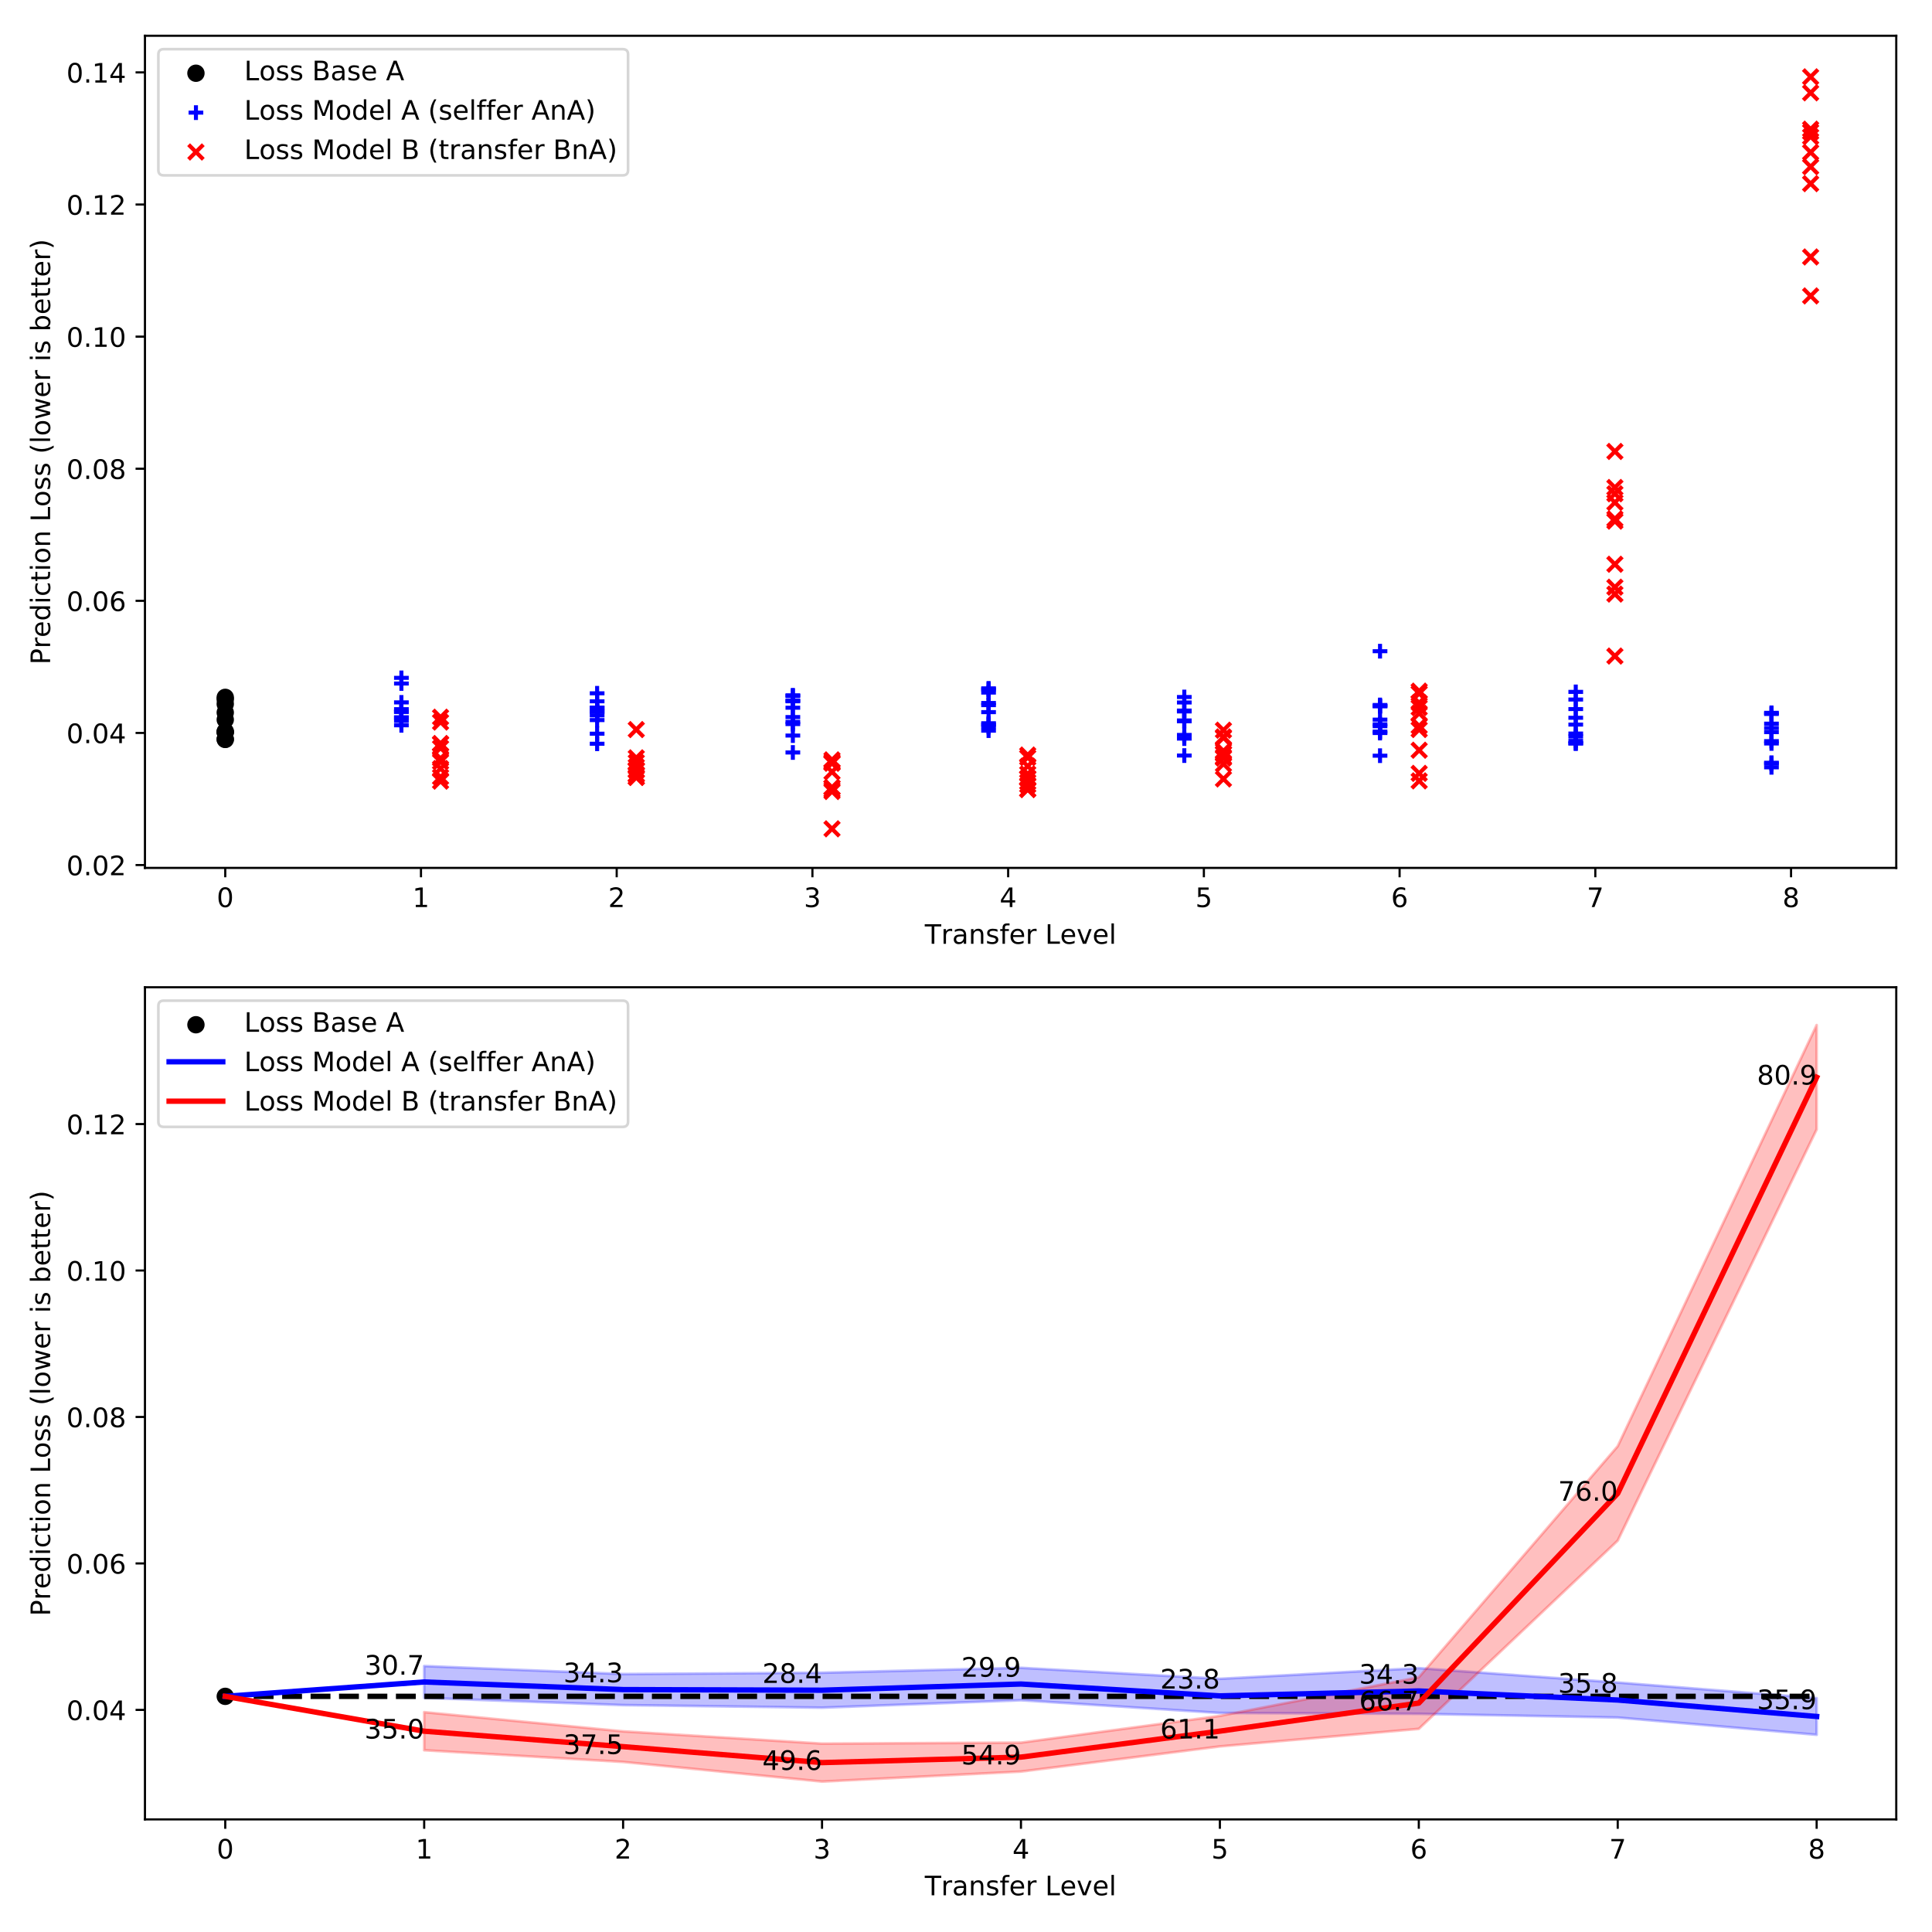 <?xml version="1.0" encoding="utf-8" standalone="no"?>
<!DOCTYPE svg PUBLIC "-//W3C//DTD SVG 1.1//EN"
  "http://www.w3.org/Graphics/SVG/1.1/DTD/svg11.dtd">
<!-- Created with matplotlib (https://matplotlib.org/) -->
<svg height="720pt" version="1.1" viewBox="0 0 720 720" width="720pt" xmlns="http://www.w3.org/2000/svg" xmlns:xlink="http://www.w3.org/1999/xlink">
 <defs>
  <style type="text/css">
*{stroke-linecap:butt;stroke-linejoin:round;}
  </style>
 </defs>
 <g id="figure_1">
  <g id="patch_1">
   <path d="M 0 720 
L 720 720 
L 720 0 
L 0 0 
z
" style="fill:#ffffff;"/>
  </g>
  <g id="axes_1">
   <g id="patch_2">
    <path d="M 54.02 323.44 
L 706.68 323.44 
L 706.68 13.32 
L 54.02 13.32 
z
" style="fill:#ffffff;"/>
   </g>
   <g id="PathCollection_1">
    <defs>
     <path d="M 0 2.739 
C 0.726 2.739 1.423 2.45 1.936 1.936 
C 2.45 1.423 2.739 0.726 2.739 0 
C 2.739 -0.726 2.45 -1.423 1.936 -1.936 
C 1.423 -2.45 0.726 -2.739 0 -2.739 
C -0.726 -2.739 -1.423 -2.45 -1.936 -1.936 
C -2.45 -1.423 -2.739 -0.726 -2.739 0 
C -2.739 0.726 -2.45 1.423 -1.936 1.936 
C -1.423 2.45 -0.726 2.739 0 2.739 
z
" id="mc00da042ce" style="stroke:#000000;"/>
    </defs>
    <g clip-path="url(#pe58e0664de)">
     <use style="stroke:#000000;" x="83.944" xlink:href="#mc00da042ce" y="272.575"/>
     <use style="stroke:#000000;" x="83.944" xlink:href="#mc00da042ce" y="260.645"/>
     <use style="stroke:#000000;" x="83.944" xlink:href="#mc00da042ce" y="275.558"/>
     <use style="stroke:#000000;" x="83.944" xlink:href="#mc00da042ce" y="268.202"/>
     <use style="stroke:#000000;" x="83.944" xlink:href="#mc00da042ce" y="265.549"/>
     <use style="stroke:#000000;" x="83.944" xlink:href="#mc00da042ce" y="275.494"/>
     <use style="stroke:#000000;" x="83.944" xlink:href="#mc00da042ce" y="262.36"/>
     <use style="stroke:#000000;" x="83.944" xlink:href="#mc00da042ce" y="259.884"/>
     <use style="stroke:#000000;" x="83.944" xlink:href="#mc00da042ce" y="272.872"/>
     <use style="stroke:#000000;" x="83.944" xlink:href="#mc00da042ce" y="272.862"/>
    </g>
   </g>
   <g id="PathCollection_2">
    <defs>
     <path d="M -2.739 0 
L 2.739 0 
M 0 2.739 
L 0 -2.739 
" id="mf7dbcef9ff" style="stroke:#0000ff;stroke-width:1.5;"/>
    </defs>
    <g clip-path="url(#pe58e0664de)">
     <use style="fill:#0000ff;stroke:#0000ff;stroke-width:1.5;" x="149.591" xlink:href="#mf7dbcef9ff" y="264.285"/>
     <use style="fill:#0000ff;stroke:#0000ff;stroke-width:1.5;" x="149.591" xlink:href="#mf7dbcef9ff" y="261.764"/>
     <use style="fill:#0000ff;stroke:#0000ff;stroke-width:1.5;" x="149.591" xlink:href="#mf7dbcef9ff" y="265.187"/>
     <use style="fill:#0000ff;stroke:#0000ff;stroke-width:1.5;" x="149.591" xlink:href="#mf7dbcef9ff" y="252.621"/>
     <use style="fill:#0000ff;stroke:#0000ff;stroke-width:1.5;" x="149.591" xlink:href="#mf7dbcef9ff" y="254.72"/>
     <use style="fill:#0000ff;stroke:#0000ff;stroke-width:1.5;" x="149.591" xlink:href="#mf7dbcef9ff" y="270.304"/>
     <use style="fill:#0000ff;stroke:#0000ff;stroke-width:1.5;" x="149.591" xlink:href="#mf7dbcef9ff" y="267.305"/>
     <use style="fill:#0000ff;stroke:#0000ff;stroke-width:1.5;" x="149.591" xlink:href="#mf7dbcef9ff" y="267.512"/>
     <use style="fill:#0000ff;stroke:#0000ff;stroke-width:1.5;" x="149.591" xlink:href="#mf7dbcef9ff" y="268.644"/>
     <use style="fill:#0000ff;stroke:#0000ff;stroke-width:1.5;" x="149.591" xlink:href="#mf7dbcef9ff" y="265.315"/>
    </g>
   </g>
   <g id="PathCollection_3">
    <g clip-path="url(#pe58e0664de)">
     <use style="fill:#0000ff;stroke:#0000ff;stroke-width:1.5;" x="222.532" xlink:href="#mf7dbcef9ff" y="265.283"/>
     <use style="fill:#0000ff;stroke:#0000ff;stroke-width:1.5;" x="222.532" xlink:href="#mf7dbcef9ff" y="263.855"/>
     <use style="fill:#0000ff;stroke:#0000ff;stroke-width:1.5;" x="222.532" xlink:href="#mf7dbcef9ff" y="268.357"/>
     <use style="fill:#0000ff;stroke:#0000ff;stroke-width:1.5;" x="222.532" xlink:href="#mf7dbcef9ff" y="258.368"/>
     <use style="fill:#0000ff;stroke:#0000ff;stroke-width:1.5;" x="222.532" xlink:href="#mf7dbcef9ff" y="265.102"/>
     <use style="fill:#0000ff;stroke:#0000ff;stroke-width:1.5;" x="222.532" xlink:href="#mf7dbcef9ff" y="277.175"/>
     <use style="fill:#0000ff;stroke:#0000ff;stroke-width:1.5;" x="222.532" xlink:href="#mf7dbcef9ff" y="261.356"/>
     <use style="fill:#0000ff;stroke:#0000ff;stroke-width:1.5;" x="222.532" xlink:href="#mf7dbcef9ff" y="263.694"/>
     <use style="fill:#0000ff;stroke:#0000ff;stroke-width:1.5;" x="222.532" xlink:href="#mf7dbcef9ff" y="273.433"/>
     <use style="fill:#0000ff;stroke:#0000ff;stroke-width:1.5;" x="222.532" xlink:href="#mf7dbcef9ff" y="266.605"/>
    </g>
   </g>
   <g id="PathCollection_4">
    <g clip-path="url(#pe58e0664de)">
     <use style="fill:#0000ff;stroke:#0000ff;stroke-width:1.5;" x="295.473" xlink:href="#mf7dbcef9ff" y="263.747"/>
     <use style="fill:#0000ff;stroke:#0000ff;stroke-width:1.5;" x="295.473" xlink:href="#mf7dbcef9ff" y="267.226"/>
     <use style="fill:#0000ff;stroke:#0000ff;stroke-width:1.5;" x="295.473" xlink:href="#mf7dbcef9ff" y="269.842"/>
     <use style="fill:#0000ff;stroke:#0000ff;stroke-width:1.5;" x="295.473" xlink:href="#mf7dbcef9ff" y="261.353"/>
     <use style="fill:#0000ff;stroke:#0000ff;stroke-width:1.5;" x="295.473" xlink:href="#mf7dbcef9ff" y="259.38"/>
     <use style="fill:#0000ff;stroke:#0000ff;stroke-width:1.5;" x="295.473" xlink:href="#mf7dbcef9ff" y="280.425"/>
     <use style="fill:#0000ff;stroke:#0000ff;stroke-width:1.5;" x="295.473" xlink:href="#mf7dbcef9ff" y="261.082"/>
     <use style="fill:#0000ff;stroke:#0000ff;stroke-width:1.5;" x="295.473" xlink:href="#mf7dbcef9ff" y="259.12"/>
     <use style="fill:#0000ff;stroke:#0000ff;stroke-width:1.5;" x="295.473" xlink:href="#mf7dbcef9ff" y="274.122"/>
     <use style="fill:#0000ff;stroke:#0000ff;stroke-width:1.5;" x="295.473" xlink:href="#mf7dbcef9ff" y="269.036"/>
    </g>
   </g>
   <g id="PathCollection_5">
    <g clip-path="url(#pe58e0664de)">
     <use style="fill:#0000ff;stroke:#0000ff;stroke-width:1.5;" x="368.414" xlink:href="#mf7dbcef9ff" y="261.991"/>
     <use style="fill:#0000ff;stroke:#0000ff;stroke-width:1.5;" x="368.414" xlink:href="#mf7dbcef9ff" y="265.393"/>
     <use style="fill:#0000ff;stroke:#0000ff;stroke-width:1.5;" x="368.414" xlink:href="#mf7dbcef9ff" y="269.538"/>
     <use style="fill:#0000ff;stroke:#0000ff;stroke-width:1.5;" x="368.414" xlink:href="#mf7dbcef9ff" y="262.798"/>
     <use style="fill:#0000ff;stroke:#0000ff;stroke-width:1.5;" x="368.414" xlink:href="#mf7dbcef9ff" y="256.54"/>
     <use style="fill:#0000ff;stroke:#0000ff;stroke-width:1.5;" x="368.414" xlink:href="#mf7dbcef9ff" y="272.285"/>
     <use style="fill:#0000ff;stroke:#0000ff;stroke-width:1.5;" x="368.414" xlink:href="#mf7dbcef9ff" y="270.059"/>
     <use style="fill:#0000ff;stroke:#0000ff;stroke-width:1.5;" x="368.414" xlink:href="#mf7dbcef9ff" y="258.095"/>
     <use style="fill:#0000ff;stroke:#0000ff;stroke-width:1.5;" x="368.414" xlink:href="#mf7dbcef9ff" y="270.943"/>
     <use style="fill:#0000ff;stroke:#0000ff;stroke-width:1.5;" x="368.414" xlink:href="#mf7dbcef9ff" y="256.909"/>
    </g>
   </g>
   <g id="PathCollection_6">
    <g clip-path="url(#pe58e0664de)">
     <use style="fill:#0000ff;stroke:#0000ff;stroke-width:1.5;" x="441.354" xlink:href="#mf7dbcef9ff" y="261.795"/>
     <use style="fill:#0000ff;stroke:#0000ff;stroke-width:1.5;" x="441.354" xlink:href="#mf7dbcef9ff" y="268.494"/>
     <use style="fill:#0000ff;stroke:#0000ff;stroke-width:1.5;" x="441.354" xlink:href="#mf7dbcef9ff" y="268.795"/>
     <use style="fill:#0000ff;stroke:#0000ff;stroke-width:1.5;" x="441.354" xlink:href="#mf7dbcef9ff" y="265.127"/>
     <use style="fill:#0000ff;stroke:#0000ff;stroke-width:1.5;" x="441.354" xlink:href="#mf7dbcef9ff" y="264.814"/>
     <use style="fill:#0000ff;stroke:#0000ff;stroke-width:1.5;" x="441.354" xlink:href="#mf7dbcef9ff" y="281.571"/>
     <use style="fill:#0000ff;stroke:#0000ff;stroke-width:1.5;" x="441.354" xlink:href="#mf7dbcef9ff" y="264.908"/>
     <use style="fill:#0000ff;stroke:#0000ff;stroke-width:1.5;" x="441.354" xlink:href="#mf7dbcef9ff" y="259.753"/>
     <use style="fill:#0000ff;stroke:#0000ff;stroke-width:1.5;" x="441.354" xlink:href="#mf7dbcef9ff" y="275.241"/>
     <use style="fill:#0000ff;stroke:#0000ff;stroke-width:1.5;" x="441.354" xlink:href="#mf7dbcef9ff" y="273.885"/>
    </g>
   </g>
   <g id="PathCollection_7">
    <g clip-path="url(#pe58e0664de)">
     <use style="fill:#0000ff;stroke:#0000ff;stroke-width:1.5;" x="514.295" xlink:href="#mf7dbcef9ff" y="263.182"/>
     <use style="fill:#0000ff;stroke:#0000ff;stroke-width:1.5;" x="514.295" xlink:href="#mf7dbcef9ff" y="268.188"/>
     <use style="fill:#0000ff;stroke:#0000ff;stroke-width:1.5;" x="514.295" xlink:href="#mf7dbcef9ff" y="273.175"/>
     <use style="fill:#0000ff;stroke:#0000ff;stroke-width:1.5;" x="514.295" xlink:href="#mf7dbcef9ff" y="263.126"/>
     <use style="fill:#0000ff;stroke:#0000ff;stroke-width:1.5;" x="514.295" xlink:href="#mf7dbcef9ff" y="262.734"/>
     <use style="fill:#0000ff;stroke:#0000ff;stroke-width:1.5;" x="514.295" xlink:href="#mf7dbcef9ff" y="281.619"/>
     <use style="fill:#0000ff;stroke:#0000ff;stroke-width:1.5;" x="514.295" xlink:href="#mf7dbcef9ff" y="272.645"/>
     <use style="fill:#0000ff;stroke:#0000ff;stroke-width:1.5;" x="514.295" xlink:href="#mf7dbcef9ff" y="242.68"/>
     <use style="fill:#0000ff;stroke:#0000ff;stroke-width:1.5;" x="514.295" xlink:href="#mf7dbcef9ff" y="269.931"/>
     <use style="fill:#0000ff;stroke:#0000ff;stroke-width:1.5;" x="514.295" xlink:href="#mf7dbcef9ff" y="270.636"/>
    </g>
   </g>
   <g id="PathCollection_8">
    <g clip-path="url(#pe58e0664de)">
     <use style="fill:#0000ff;stroke:#0000ff;stroke-width:1.5;" x="587.236" xlink:href="#mf7dbcef9ff" y="264.251"/>
     <use style="fill:#0000ff;stroke:#0000ff;stroke-width:1.5;" x="587.236" xlink:href="#mf7dbcef9ff" y="277.081"/>
     <use style="fill:#0000ff;stroke:#0000ff;stroke-width:1.5;" x="587.236" xlink:href="#mf7dbcef9ff" y="277.01"/>
     <use style="fill:#0000ff;stroke:#0000ff;stroke-width:1.5;" x="587.236" xlink:href="#mf7dbcef9ff" y="257.845"/>
     <use style="fill:#0000ff;stroke:#0000ff;stroke-width:1.5;" x="587.236" xlink:href="#mf7dbcef9ff" y="270.036"/>
     <use style="fill:#0000ff;stroke:#0000ff;stroke-width:1.5;" x="587.236" xlink:href="#mf7dbcef9ff" y="273.376"/>
     <use style="fill:#0000ff;stroke:#0000ff;stroke-width:1.5;" x="587.236" xlink:href="#mf7dbcef9ff" y="274.474"/>
     <use style="fill:#0000ff;stroke:#0000ff;stroke-width:1.5;" x="587.236" xlink:href="#mf7dbcef9ff" y="260.695"/>
     <use style="fill:#0000ff;stroke:#0000ff;stroke-width:1.5;" x="587.236" xlink:href="#mf7dbcef9ff" y="267.495"/>
     <use style="fill:#0000ff;stroke:#0000ff;stroke-width:1.5;" x="587.236" xlink:href="#mf7dbcef9ff" y="276.125"/>
    </g>
   </g>
   <g id="PathCollection_9">
    <g clip-path="url(#pe58e0664de)">
     <use style="fill:#0000ff;stroke:#0000ff;stroke-width:1.5;" x="660.177" xlink:href="#mf7dbcef9ff" y="265.645"/>
     <use style="fill:#0000ff;stroke:#0000ff;stroke-width:1.5;" x="660.177" xlink:href="#mf7dbcef9ff" y="284.58"/>
     <use style="fill:#0000ff;stroke:#0000ff;stroke-width:1.5;" x="660.177" xlink:href="#mf7dbcef9ff" y="284.256"/>
     <use style="fill:#0000ff;stroke:#0000ff;stroke-width:1.5;" x="660.177" xlink:href="#mf7dbcef9ff" y="276.185"/>
     <use style="fill:#0000ff;stroke:#0000ff;stroke-width:1.5;" x="660.177" xlink:href="#mf7dbcef9ff" y="266.076"/>
     <use style="fill:#0000ff;stroke:#0000ff;stroke-width:1.5;" x="660.177" xlink:href="#mf7dbcef9ff" y="277.072"/>
     <use style="fill:#0000ff;stroke:#0000ff;stroke-width:1.5;" x="660.177" xlink:href="#mf7dbcef9ff" y="272.855"/>
     <use style="fill:#0000ff;stroke:#0000ff;stroke-width:1.5;" x="660.177" xlink:href="#mf7dbcef9ff" y="269.694"/>
     <use style="fill:#0000ff;stroke:#0000ff;stroke-width:1.5;" x="660.177" xlink:href="#mf7dbcef9ff" y="285.959"/>
     <use style="fill:#0000ff;stroke:#0000ff;stroke-width:1.5;" x="660.177" xlink:href="#mf7dbcef9ff" y="271.313"/>
    </g>
   </g>
   <g id="PathCollection_10">
    <defs>
     <path d="M -2.739 2.739 
L 2.739 -2.739 
M -2.739 -2.739 
L 2.739 2.739 
" id="m97b57056b7" style="stroke:#ff0000;stroke-width:1.5;"/>
    </defs>
    <g clip-path="url(#pe58e0664de)">
     <use style="fill:#ff0000;stroke:#ff0000;stroke-width:1.5;" x="164.179" xlink:href="#m97b57056b7" y="267.275"/>
     <use style="fill:#ff0000;stroke:#ff0000;stroke-width:1.5;" x="164.179" xlink:href="#m97b57056b7" y="278.767"/>
     <use style="fill:#ff0000;stroke:#ff0000;stroke-width:1.5;" x="164.179" xlink:href="#m97b57056b7" y="269.094"/>
     <use style="fill:#ff0000;stroke:#ff0000;stroke-width:1.5;" x="164.179" xlink:href="#m97b57056b7" y="282.671"/>
     <use style="fill:#ff0000;stroke:#ff0000;stroke-width:1.5;" x="164.179" xlink:href="#m97b57056b7" y="283.882"/>
     <use style="fill:#ff0000;stroke:#ff0000;stroke-width:1.5;" x="164.179" xlink:href="#m97b57056b7" y="286.409"/>
     <use style="fill:#ff0000;stroke:#ff0000;stroke-width:1.5;" x="164.179" xlink:href="#m97b57056b7" y="277.243"/>
     <use style="fill:#ff0000;stroke:#ff0000;stroke-width:1.5;" x="164.179" xlink:href="#m97b57056b7" y="289.584"/>
     <use style="fill:#ff0000;stroke:#ff0000;stroke-width:1.5;" x="164.179" xlink:href="#m97b57056b7" y="291.114"/>
     <use style="fill:#ff0000;stroke:#ff0000;stroke-width:1.5;" x="164.179" xlink:href="#m97b57056b7" y="277.086"/>
    </g>
   </g>
   <g id="PathCollection_11">
    <g clip-path="url(#pe58e0664de)">
     <use style="fill:#ff0000;stroke:#ff0000;stroke-width:1.5;" x="237.12" xlink:href="#m97b57056b7" y="288.604"/>
     <use style="fill:#ff0000;stroke:#ff0000;stroke-width:1.5;" x="237.12" xlink:href="#m97b57056b7" y="285.751"/>
     <use style="fill:#ff0000;stroke:#ff0000;stroke-width:1.5;" x="237.12" xlink:href="#m97b57056b7" y="289.648"/>
     <use style="fill:#ff0000;stroke:#ff0000;stroke-width:1.5;" x="237.12" xlink:href="#m97b57056b7" y="288.826"/>
     <use style="fill:#ff0000;stroke:#ff0000;stroke-width:1.5;" x="237.12" xlink:href="#m97b57056b7" y="284.094"/>
     <use style="fill:#ff0000;stroke:#ff0000;stroke-width:1.5;" x="237.12" xlink:href="#m97b57056b7" y="286.95"/>
     <use style="fill:#ff0000;stroke:#ff0000;stroke-width:1.5;" x="237.12" xlink:href="#m97b57056b7" y="289.734"/>
     <use style="fill:#ff0000;stroke:#ff0000;stroke-width:1.5;" x="237.12" xlink:href="#m97b57056b7" y="271.892"/>
     <use style="fill:#ff0000;stroke:#ff0000;stroke-width:1.5;" x="237.12" xlink:href="#m97b57056b7" y="287.153"/>
     <use style="fill:#ff0000;stroke:#ff0000;stroke-width:1.5;" x="237.12" xlink:href="#m97b57056b7" y="282.43"/>
    </g>
   </g>
   <g id="PathCollection_12">
    <g clip-path="url(#pe58e0664de)">
     <use style="fill:#ff0000;stroke:#ff0000;stroke-width:1.5;" x="310.061" xlink:href="#m97b57056b7" y="294.978"/>
     <use style="fill:#ff0000;stroke:#ff0000;stroke-width:1.5;" x="310.061" xlink:href="#m97b57056b7" y="284.277"/>
     <use style="fill:#ff0000;stroke:#ff0000;stroke-width:1.5;" x="310.061" xlink:href="#m97b57056b7" y="293.462"/>
     <use style="fill:#ff0000;stroke:#ff0000;stroke-width:1.5;" x="310.061" xlink:href="#m97b57056b7" y="293.559"/>
     <use style="fill:#ff0000;stroke:#ff0000;stroke-width:1.5;" x="310.061" xlink:href="#m97b57056b7" y="308.877"/>
     <use style="fill:#ff0000;stroke:#ff0000;stroke-width:1.5;" x="310.061" xlink:href="#m97b57056b7" y="284.437"/>
     <use style="fill:#ff0000;stroke:#ff0000;stroke-width:1.5;" x="310.061" xlink:href="#m97b57056b7" y="283.187"/>
     <use style="fill:#ff0000;stroke:#ff0000;stroke-width:1.5;" x="310.061" xlink:href="#m97b57056b7" y="287.652"/>
     <use style="fill:#ff0000;stroke:#ff0000;stroke-width:1.5;" x="310.061" xlink:href="#m97b57056b7" y="294.373"/>
     <use style="fill:#ff0000;stroke:#ff0000;stroke-width:1.5;" x="310.061" xlink:href="#m97b57056b7" y="283.896"/>
    </g>
   </g>
   <g id="PathCollection_13">
    <g clip-path="url(#pe58e0664de)">
     <use style="fill:#ff0000;stroke:#ff0000;stroke-width:1.5;" x="383.002" xlink:href="#m97b57056b7" y="282.311"/>
     <use style="fill:#ff0000;stroke:#ff0000;stroke-width:1.5;" x="383.002" xlink:href="#m97b57056b7" y="290.018"/>
     <use style="fill:#ff0000;stroke:#ff0000;stroke-width:1.5;" x="383.002" xlink:href="#m97b57056b7" y="288.415"/>
     <use style="fill:#ff0000;stroke:#ff0000;stroke-width:1.5;" x="383.002" xlink:href="#m97b57056b7" y="291.455"/>
     <use style="fill:#ff0000;stroke:#ff0000;stroke-width:1.5;" x="383.002" xlink:href="#m97b57056b7" y="294.167"/>
     <use style="fill:#ff0000;stroke:#ff0000;stroke-width:1.5;" x="383.002" xlink:href="#m97b57056b7" y="281.379"/>
     <use style="fill:#ff0000;stroke:#ff0000;stroke-width:1.5;" x="383.002" xlink:href="#m97b57056b7" y="285.521"/>
     <use style="fill:#ff0000;stroke:#ff0000;stroke-width:1.5;" x="383.002" xlink:href="#m97b57056b7" y="294.246"/>
     <use style="fill:#ff0000;stroke:#ff0000;stroke-width:1.5;" x="383.002" xlink:href="#m97b57056b7" y="290.126"/>
     <use style="fill:#ff0000;stroke:#ff0000;stroke-width:1.5;" x="383.002" xlink:href="#m97b57056b7" y="292.559"/>
    </g>
   </g>
   <g id="PathCollection_14">
    <g clip-path="url(#pe58e0664de)">
     <use style="fill:#ff0000;stroke:#ff0000;stroke-width:1.5;" x="455.943" xlink:href="#m97b57056b7" y="280.836"/>
     <use style="fill:#ff0000;stroke:#ff0000;stroke-width:1.5;" x="455.943" xlink:href="#m97b57056b7" y="290.298"/>
     <use style="fill:#ff0000;stroke:#ff0000;stroke-width:1.5;" x="455.943" xlink:href="#m97b57056b7" y="282.514"/>
     <use style="fill:#ff0000;stroke:#ff0000;stroke-width:1.5;" x="455.943" xlink:href="#m97b57056b7" y="272.123"/>
     <use style="fill:#ff0000;stroke:#ff0000;stroke-width:1.5;" x="455.943" xlink:href="#m97b57056b7" y="284.725"/>
     <use style="fill:#ff0000;stroke:#ff0000;stroke-width:1.5;" x="455.943" xlink:href="#m97b57056b7" y="282.128"/>
     <use style="fill:#ff0000;stroke:#ff0000;stroke-width:1.5;" x="455.943" xlink:href="#m97b57056b7" y="280.92"/>
     <use style="fill:#ff0000;stroke:#ff0000;stroke-width:1.5;" x="455.943" xlink:href="#m97b57056b7" y="279.869"/>
     <use style="fill:#ff0000;stroke:#ff0000;stroke-width:1.5;" x="455.943" xlink:href="#m97b57056b7" y="274.622"/>
     <use style="fill:#ff0000;stroke:#ff0000;stroke-width:1.5;" x="455.943" xlink:href="#m97b57056b7" y="274.922"/>
    </g>
   </g>
   <g id="PathCollection_15">
    <g clip-path="url(#pe58e0664de)">
     <use style="fill:#ff0000;stroke:#ff0000;stroke-width:1.5;" x="528.883" xlink:href="#m97b57056b7" y="261.915"/>
     <use style="fill:#ff0000;stroke:#ff0000;stroke-width:1.5;" x="528.883" xlink:href="#m97b57056b7" y="271.871"/>
     <use style="fill:#ff0000;stroke:#ff0000;stroke-width:1.5;" x="528.883" xlink:href="#m97b57056b7" y="279.586"/>
     <use style="fill:#ff0000;stroke:#ff0000;stroke-width:1.5;" x="528.883" xlink:href="#m97b57056b7" y="265.804"/>
     <use style="fill:#ff0000;stroke:#ff0000;stroke-width:1.5;" x="528.883" xlink:href="#m97b57056b7" y="288.209"/>
     <use style="fill:#ff0000;stroke:#ff0000;stroke-width:1.5;" x="528.883" xlink:href="#m97b57056b7" y="263.694"/>
     <use style="fill:#ff0000;stroke:#ff0000;stroke-width:1.5;" x="528.883" xlink:href="#m97b57056b7" y="258.43"/>
     <use style="fill:#ff0000;stroke:#ff0000;stroke-width:1.5;" x="528.883" xlink:href="#m97b57056b7" y="257.569"/>
     <use style="fill:#ff0000;stroke:#ff0000;stroke-width:1.5;" x="528.883" xlink:href="#m97b57056b7" y="270.556"/>
     <use style="fill:#ff0000;stroke:#ff0000;stroke-width:1.5;" x="528.883" xlink:href="#m97b57056b7" y="291.013"/>
    </g>
   </g>
   <g id="PathCollection_16">
    <g clip-path="url(#pe58e0664de)">
     <use style="fill:#ff0000;stroke:#ff0000;stroke-width:1.5;" x="601.824" xlink:href="#m97b57056b7" y="181.67"/>
     <use style="fill:#ff0000;stroke:#ff0000;stroke-width:1.5;" x="601.824" xlink:href="#m97b57056b7" y="244.492"/>
     <use style="fill:#ff0000;stroke:#ff0000;stroke-width:1.5;" x="601.824" xlink:href="#m97b57056b7" y="194.212"/>
     <use style="fill:#ff0000;stroke:#ff0000;stroke-width:1.5;" x="601.824" xlink:href="#m97b57056b7" y="168.237"/>
     <use style="fill:#ff0000;stroke:#ff0000;stroke-width:1.5;" x="601.824" xlink:href="#m97b57056b7" y="221.392"/>
     <use style="fill:#ff0000;stroke:#ff0000;stroke-width:1.5;" x="601.824" xlink:href="#m97b57056b7" y="184.015"/>
     <use style="fill:#ff0000;stroke:#ff0000;stroke-width:1.5;" x="601.824" xlink:href="#m97b57056b7" y="210.279"/>
     <use style="fill:#ff0000;stroke:#ff0000;stroke-width:1.5;" x="601.824" xlink:href="#m97b57056b7" y="218.832"/>
     <use style="fill:#ff0000;stroke:#ff0000;stroke-width:1.5;" x="601.824" xlink:href="#m97b57056b7" y="187.244"/>
     <use style="fill:#ff0000;stroke:#ff0000;stroke-width:1.5;" x="601.824" xlink:href="#m97b57056b7" y="193.354"/>
    </g>
   </g>
   <g id="PathCollection_17">
    <g clip-path="url(#pe58e0664de)">
     <use style="fill:#ff0000;stroke:#ff0000;stroke-width:1.5;" x="674.765" xlink:href="#m97b57056b7" y="50.94"/>
     <use style="fill:#ff0000;stroke:#ff0000;stroke-width:1.5;" x="674.765" xlink:href="#m97b57056b7" y="48.128"/>
     <use style="fill:#ff0000;stroke:#ff0000;stroke-width:1.5;" x="674.765" xlink:href="#m97b57056b7" y="56.773"/>
     <use style="fill:#ff0000;stroke:#ff0000;stroke-width:1.5;" x="674.765" xlink:href="#m97b57056b7" y="110.28"/>
     <use style="fill:#ff0000;stroke:#ff0000;stroke-width:1.5;" x="674.765" xlink:href="#m97b57056b7" y="34.587"/>
     <use style="fill:#ff0000;stroke:#ff0000;stroke-width:1.5;" x="674.765" xlink:href="#m97b57056b7" y="49.154"/>
     <use style="fill:#ff0000;stroke:#ff0000;stroke-width:1.5;" x="674.765" xlink:href="#m97b57056b7" y="62.127"/>
     <use style="fill:#ff0000;stroke:#ff0000;stroke-width:1.5;" x="674.765" xlink:href="#m97b57056b7" y="68.435"/>
     <use style="fill:#ff0000;stroke:#ff0000;stroke-width:1.5;" x="674.765" xlink:href="#m97b57056b7" y="95.763"/>
     <use style="fill:#ff0000;stroke:#ff0000;stroke-width:1.5;" x="674.765" xlink:href="#m97b57056b7" y="28.636"/>
    </g>
   </g>
   <g id="matplotlib.axis_1">
    <g id="xtick_1">
     <g id="line2d_1">
      <defs>
       <path d="M 0 0 
L 0 3.5 
" id="mcc6beb0f5f" style="stroke:#000000;stroke-width:0.8;"/>
      </defs>
      <g>
       <use style="stroke:#000000;stroke-width:0.8;" x="83.944" xlink:href="#mcc6beb0f5f" y="323.44"/>
      </g>
     </g>
     <g id="text_1">
      <!-- 0 -->
      <defs>
       <path d="M 31.781 66.406 
Q 24.172 66.406 20.328 58.906 
Q 16.5 51.422 16.5 36.375 
Q 16.5 21.391 20.328 13.891 
Q 24.172 6.391 31.781 6.391 
Q 39.453 6.391 43.281 13.891 
Q 47.125 21.391 47.125 36.375 
Q 47.125 51.422 43.281 58.906 
Q 39.453 66.406 31.781 66.406 
z
M 31.781 74.219 
Q 44.047 74.219 50.516 64.516 
Q 56.984 54.828 56.984 36.375 
Q 56.984 17.969 50.516 8.266 
Q 44.047 -1.422 31.781 -1.422 
Q 19.531 -1.422 13.062 8.266 
Q 6.594 17.969 6.594 36.375 
Q 6.594 54.828 13.062 64.516 
Q 19.531 74.219 31.781 74.219 
z
" id="DejaVuSans-48"/>
      </defs>
      <g transform="translate(80.763 338.038)scale(0.1 -0.1)">
       <use xlink:href="#DejaVuSans-48"/>
      </g>
     </g>
    </g>
    <g id="xtick_2">
     <g id="line2d_2">
      <g>
       <use style="stroke:#000000;stroke-width:0.8;" x="156.885" xlink:href="#mcc6beb0f5f" y="323.44"/>
      </g>
     </g>
     <g id="text_2">
      <!-- 1 -->
      <defs>
       <path d="M 12.406 8.297 
L 28.516 8.297 
L 28.516 63.922 
L 10.984 60.406 
L 10.984 69.391 
L 28.422 72.906 
L 38.281 72.906 
L 38.281 8.297 
L 54.391 8.297 
L 54.391 0 
L 12.406 0 
z
" id="DejaVuSans-49"/>
      </defs>
      <g transform="translate(153.704 338.038)scale(0.1 -0.1)">
       <use xlink:href="#DejaVuSans-49"/>
      </g>
     </g>
    </g>
    <g id="xtick_3">
     <g id="line2d_3">
      <g>
       <use style="stroke:#000000;stroke-width:0.8;" x="229.826" xlink:href="#mcc6beb0f5f" y="323.44"/>
      </g>
     </g>
     <g id="text_3">
      <!-- 2 -->
      <defs>
       <path d="M 19.188 8.297 
L 53.609 8.297 
L 53.609 0 
L 7.328 0 
L 7.328 8.297 
Q 12.938 14.109 22.625 23.891 
Q 32.328 33.688 34.812 36.531 
Q 39.547 41.844 41.422 45.531 
Q 43.312 49.219 43.312 52.781 
Q 43.312 58.594 39.234 62.25 
Q 35.156 65.922 28.609 65.922 
Q 23.969 65.922 18.812 64.312 
Q 13.672 62.703 7.812 59.422 
L 7.812 69.391 
Q 13.766 71.781 18.938 73 
Q 24.125 74.219 28.422 74.219 
Q 39.75 74.219 46.484 68.547 
Q 53.219 62.891 53.219 53.422 
Q 53.219 48.922 51.531 44.891 
Q 49.859 40.875 45.406 35.406 
Q 44.188 33.984 37.641 27.219 
Q 31.109 20.453 19.188 8.297 
z
" id="DejaVuSans-50"/>
      </defs>
      <g transform="translate(226.645 338.038)scale(0.1 -0.1)">
       <use xlink:href="#DejaVuSans-50"/>
      </g>
     </g>
    </g>
    <g id="xtick_4">
     <g id="line2d_4">
      <g>
       <use style="stroke:#000000;stroke-width:0.8;" x="302.767" xlink:href="#mcc6beb0f5f" y="323.44"/>
      </g>
     </g>
     <g id="text_4">
      <!-- 3 -->
      <defs>
       <path d="M 40.578 39.312 
Q 47.656 37.797 51.625 33 
Q 55.609 28.219 55.609 21.188 
Q 55.609 10.406 48.188 4.484 
Q 40.766 -1.422 27.094 -1.422 
Q 22.516 -1.422 17.656 -0.516 
Q 12.797 0.391 7.625 2.203 
L 7.625 11.719 
Q 11.719 9.328 16.594 8.109 
Q 21.484 6.891 26.812 6.891 
Q 36.078 6.891 40.938 10.547 
Q 45.797 14.203 45.797 21.188 
Q 45.797 27.641 41.281 31.266 
Q 36.766 34.906 28.719 34.906 
L 20.219 34.906 
L 20.219 43.016 
L 29.109 43.016 
Q 36.375 43.016 40.234 45.922 
Q 44.094 48.828 44.094 54.297 
Q 44.094 59.906 40.109 62.906 
Q 36.141 65.922 28.719 65.922 
Q 24.656 65.922 20.016 65.031 
Q 15.375 64.156 9.812 62.312 
L 9.812 71.094 
Q 15.438 72.656 20.344 73.438 
Q 25.25 74.219 29.594 74.219 
Q 40.828 74.219 47.359 69.109 
Q 53.906 64.016 53.906 55.328 
Q 53.906 49.266 50.438 45.094 
Q 46.969 40.922 40.578 39.312 
z
" id="DejaVuSans-51"/>
      </defs>
      <g transform="translate(299.585 338.038)scale(0.1 -0.1)">
       <use xlink:href="#DejaVuSans-51"/>
      </g>
     </g>
    </g>
    <g id="xtick_5">
     <g id="line2d_5">
      <g>
       <use style="stroke:#000000;stroke-width:0.8;" x="375.708" xlink:href="#mcc6beb0f5f" y="323.44"/>
      </g>
     </g>
     <g id="text_5">
      <!-- 4 -->
      <defs>
       <path d="M 37.797 64.312 
L 12.891 25.391 
L 37.797 25.391 
z
M 35.203 72.906 
L 47.609 72.906 
L 47.609 25.391 
L 58.016 25.391 
L 58.016 17.188 
L 47.609 17.188 
L 47.609 0 
L 37.797 0 
L 37.797 17.188 
L 4.891 17.188 
L 4.891 26.703 
z
" id="DejaVuSans-52"/>
      </defs>
      <g transform="translate(372.526 338.038)scale(0.1 -0.1)">
       <use xlink:href="#DejaVuSans-52"/>
      </g>
     </g>
    </g>
    <g id="xtick_6">
     <g id="line2d_6">
      <g>
       <use style="stroke:#000000;stroke-width:0.8;" x="448.648" xlink:href="#mcc6beb0f5f" y="323.44"/>
      </g>
     </g>
     <g id="text_6">
      <!-- 5 -->
      <defs>
       <path d="M 10.797 72.906 
L 49.516 72.906 
L 49.516 64.594 
L 19.828 64.594 
L 19.828 46.734 
Q 21.969 47.469 24.109 47.828 
Q 26.266 48.188 28.422 48.188 
Q 40.625 48.188 47.75 41.5 
Q 54.891 34.812 54.891 23.391 
Q 54.891 11.625 47.562 5.094 
Q 40.234 -1.422 26.906 -1.422 
Q 22.312 -1.422 17.547 -0.641 
Q 12.797 0.141 7.719 1.703 
L 7.719 11.625 
Q 12.109 9.234 16.797 8.062 
Q 21.484 6.891 26.703 6.891 
Q 35.156 6.891 40.078 11.328 
Q 45.016 15.766 45.016 23.391 
Q 45.016 31 40.078 35.438 
Q 35.156 39.891 26.703 39.891 
Q 22.75 39.891 18.812 39.016 
Q 14.891 38.141 10.797 36.281 
z
" id="DejaVuSans-53"/>
      </defs>
      <g transform="translate(445.467 338.038)scale(0.1 -0.1)">
       <use xlink:href="#DejaVuSans-53"/>
      </g>
     </g>
    </g>
    <g id="xtick_7">
     <g id="line2d_7">
      <g>
       <use style="stroke:#000000;stroke-width:0.8;" x="521.589" xlink:href="#mcc6beb0f5f" y="323.44"/>
      </g>
     </g>
     <g id="text_7">
      <!-- 6 -->
      <defs>
       <path d="M 33.016 40.375 
Q 26.375 40.375 22.484 35.828 
Q 18.609 31.297 18.609 23.391 
Q 18.609 15.531 22.484 10.953 
Q 26.375 6.391 33.016 6.391 
Q 39.656 6.391 43.531 10.953 
Q 47.406 15.531 47.406 23.391 
Q 47.406 31.297 43.531 35.828 
Q 39.656 40.375 33.016 40.375 
z
M 52.594 71.297 
L 52.594 62.312 
Q 48.875 64.062 45.094 64.984 
Q 41.312 65.922 37.594 65.922 
Q 27.828 65.922 22.672 59.328 
Q 17.531 52.734 16.797 39.406 
Q 19.672 43.656 24.016 45.922 
Q 28.375 48.188 33.594 48.188 
Q 44.578 48.188 50.953 41.516 
Q 57.328 34.859 57.328 23.391 
Q 57.328 12.156 50.688 5.359 
Q 44.047 -1.422 33.016 -1.422 
Q 20.359 -1.422 13.672 8.266 
Q 6.984 17.969 6.984 36.375 
Q 6.984 53.656 15.188 63.938 
Q 23.391 74.219 37.203 74.219 
Q 40.922 74.219 44.703 73.484 
Q 48.484 72.75 52.594 71.297 
z
" id="DejaVuSans-54"/>
      </defs>
      <g transform="translate(518.408 338.038)scale(0.1 -0.1)">
       <use xlink:href="#DejaVuSans-54"/>
      </g>
     </g>
    </g>
    <g id="xtick_8">
     <g id="line2d_8">
      <g>
       <use style="stroke:#000000;stroke-width:0.8;" x="594.53" xlink:href="#mcc6beb0f5f" y="323.44"/>
      </g>
     </g>
     <g id="text_8">
      <!-- 7 -->
      <defs>
       <path d="M 8.203 72.906 
L 55.078 72.906 
L 55.078 68.703 
L 28.609 0 
L 18.312 0 
L 43.219 64.594 
L 8.203 64.594 
z
" id="DejaVuSans-55"/>
      </defs>
      <g transform="translate(591.349 338.038)scale(0.1 -0.1)">
       <use xlink:href="#DejaVuSans-55"/>
      </g>
     </g>
    </g>
    <g id="xtick_9">
     <g id="line2d_9">
      <g>
       <use style="stroke:#000000;stroke-width:0.8;" x="667.471" xlink:href="#mcc6beb0f5f" y="323.44"/>
      </g>
     </g>
     <g id="text_9">
      <!-- 8 -->
      <defs>
       <path d="M 31.781 34.625 
Q 24.75 34.625 20.719 30.859 
Q 16.703 27.094 16.703 20.516 
Q 16.703 13.922 20.719 10.156 
Q 24.75 6.391 31.781 6.391 
Q 38.812 6.391 42.859 10.172 
Q 46.922 13.969 46.922 20.516 
Q 46.922 27.094 42.891 30.859 
Q 38.875 34.625 31.781 34.625 
z
M 21.922 38.812 
Q 15.578 40.375 12.031 44.719 
Q 8.5 49.078 8.5 55.328 
Q 8.5 64.062 14.719 69.141 
Q 20.953 74.219 31.781 74.219 
Q 42.672 74.219 48.875 69.141 
Q 55.078 64.062 55.078 55.328 
Q 55.078 49.078 51.531 44.719 
Q 48 40.375 41.703 38.812 
Q 48.828 37.156 52.797 32.312 
Q 56.781 27.484 56.781 20.516 
Q 56.781 9.906 50.312 4.234 
Q 43.844 -1.422 31.781 -1.422 
Q 19.734 -1.422 13.25 4.234 
Q 6.781 9.906 6.781 20.516 
Q 6.781 27.484 10.781 32.312 
Q 14.797 37.156 21.922 38.812 
z
M 18.312 54.391 
Q 18.312 48.734 21.844 45.562 
Q 25.391 42.391 31.781 42.391 
Q 38.141 42.391 41.719 45.562 
Q 45.312 48.734 45.312 54.391 
Q 45.312 60.062 41.719 63.234 
Q 38.141 66.406 31.781 66.406 
Q 25.391 66.406 21.844 63.234 
Q 18.312 60.062 18.312 54.391 
z
" id="DejaVuSans-56"/>
      </defs>
      <g transform="translate(664.29 338.038)scale(0.1 -0.1)">
       <use xlink:href="#DejaVuSans-56"/>
      </g>
     </g>
    </g>
    <g id="text_10">
     <!-- Transfer Level -->
     <defs>
      <path d="M -0.297 72.906 
L 61.375 72.906 
L 61.375 64.594 
L 35.5 64.594 
L 35.5 0 
L 25.594 0 
L 25.594 64.594 
L -0.297 64.594 
z
" id="DejaVuSans-84"/>
      <path d="M 41.109 46.297 
Q 39.594 47.172 37.812 47.578 
Q 36.031 48 33.891 48 
Q 26.266 48 22.188 43.047 
Q 18.109 38.094 18.109 28.812 
L 18.109 0 
L 9.078 0 
L 9.078 54.688 
L 18.109 54.688 
L 18.109 46.188 
Q 20.953 51.172 25.484 53.578 
Q 30.031 56 36.531 56 
Q 37.453 56 38.578 55.875 
Q 39.703 55.766 41.062 55.516 
z
" id="DejaVuSans-114"/>
      <path d="M 34.281 27.484 
Q 23.391 27.484 19.188 25 
Q 14.984 22.516 14.984 16.5 
Q 14.984 11.719 18.141 8.906 
Q 21.297 6.109 26.703 6.109 
Q 34.188 6.109 38.703 11.406 
Q 43.219 16.703 43.219 25.484 
L 43.219 27.484 
z
M 52.203 31.203 
L 52.203 0 
L 43.219 0 
L 43.219 8.297 
Q 40.141 3.328 35.547 0.953 
Q 30.953 -1.422 24.312 -1.422 
Q 15.922 -1.422 10.953 3.297 
Q 6 8.016 6 15.922 
Q 6 25.141 12.172 29.828 
Q 18.359 34.516 30.609 34.516 
L 43.219 34.516 
L 43.219 35.406 
Q 43.219 41.609 39.141 45 
Q 35.062 48.391 27.688 48.391 
Q 23 48.391 18.547 47.266 
Q 14.109 46.141 10.016 43.891 
L 10.016 52.203 
Q 14.938 54.109 19.578 55.047 
Q 24.219 56 28.609 56 
Q 40.484 56 46.344 49.844 
Q 52.203 43.703 52.203 31.203 
z
" id="DejaVuSans-97"/>
      <path d="M 54.891 33.016 
L 54.891 0 
L 45.906 0 
L 45.906 32.719 
Q 45.906 40.484 42.875 44.328 
Q 39.844 48.188 33.797 48.188 
Q 26.516 48.188 22.312 43.547 
Q 18.109 38.922 18.109 30.906 
L 18.109 0 
L 9.078 0 
L 9.078 54.688 
L 18.109 54.688 
L 18.109 46.188 
Q 21.344 51.125 25.703 53.562 
Q 30.078 56 35.797 56 
Q 45.219 56 50.047 50.172 
Q 54.891 44.344 54.891 33.016 
z
" id="DejaVuSans-110"/>
      <path d="M 44.281 53.078 
L 44.281 44.578 
Q 40.484 46.531 36.375 47.5 
Q 32.281 48.484 27.875 48.484 
Q 21.188 48.484 17.844 46.438 
Q 14.5 44.391 14.5 40.281 
Q 14.5 37.156 16.891 35.375 
Q 19.281 33.594 26.516 31.984 
L 29.594 31.297 
Q 39.156 29.25 43.188 25.516 
Q 47.219 21.781 47.219 15.094 
Q 47.219 7.469 41.188 3.016 
Q 35.156 -1.422 24.609 -1.422 
Q 20.219 -1.422 15.453 -0.562 
Q 10.688 0.297 5.422 2 
L 5.422 11.281 
Q 10.406 8.688 15.234 7.391 
Q 20.062 6.109 24.812 6.109 
Q 31.156 6.109 34.562 8.281 
Q 37.984 10.453 37.984 14.406 
Q 37.984 18.062 35.516 20.016 
Q 33.062 21.969 24.703 23.781 
L 21.578 24.516 
Q 13.234 26.266 9.516 29.906 
Q 5.812 33.547 5.812 39.891 
Q 5.812 47.609 11.281 51.797 
Q 16.75 56 26.812 56 
Q 31.781 56 36.172 55.266 
Q 40.578 54.547 44.281 53.078 
z
" id="DejaVuSans-115"/>
      <path d="M 37.109 75.984 
L 37.109 68.5 
L 28.516 68.5 
Q 23.688 68.5 21.797 66.547 
Q 19.922 64.594 19.922 59.516 
L 19.922 54.688 
L 34.719 54.688 
L 34.719 47.703 
L 19.922 47.703 
L 19.922 0 
L 10.891 0 
L 10.891 47.703 
L 2.297 47.703 
L 2.297 54.688 
L 10.891 54.688 
L 10.891 58.5 
Q 10.891 67.625 15.141 71.797 
Q 19.391 75.984 28.609 75.984 
z
" id="DejaVuSans-102"/>
      <path d="M 56.203 29.594 
L 56.203 25.203 
L 14.891 25.203 
Q 15.484 15.922 20.484 11.062 
Q 25.484 6.203 34.422 6.203 
Q 39.594 6.203 44.453 7.469 
Q 49.312 8.734 54.109 11.281 
L 54.109 2.781 
Q 49.266 0.734 44.188 -0.344 
Q 39.109 -1.422 33.891 -1.422 
Q 20.797 -1.422 13.156 6.188 
Q 5.516 13.812 5.516 26.812 
Q 5.516 40.234 12.766 48.109 
Q 20.016 56 32.328 56 
Q 43.359 56 49.781 48.891 
Q 56.203 41.797 56.203 29.594 
z
M 47.219 32.234 
Q 47.125 39.594 43.094 43.984 
Q 39.062 48.391 32.422 48.391 
Q 24.906 48.391 20.391 44.141 
Q 15.875 39.891 15.188 32.172 
z
" id="DejaVuSans-101"/>
      <path id="DejaVuSans-32"/>
      <path d="M 9.812 72.906 
L 19.672 72.906 
L 19.672 8.297 
L 55.172 8.297 
L 55.172 0 
L 9.812 0 
z
" id="DejaVuSans-76"/>
      <path d="M 2.984 54.688 
L 12.5 54.688 
L 29.594 8.797 
L 46.688 54.688 
L 56.203 54.688 
L 35.688 0 
L 23.484 0 
z
" id="DejaVuSans-118"/>
      <path d="M 9.422 75.984 
L 18.406 75.984 
L 18.406 0 
L 9.422 0 
z
" id="DejaVuSans-108"/>
     </defs>
     <g transform="translate(344.646 351.717)scale(0.1 -0.1)">
      <use xlink:href="#DejaVuSans-84"/>
      <use x="60.865" xlink:href="#DejaVuSans-114"/>
      <use x="101.979" xlink:href="#DejaVuSans-97"/>
      <use x="163.258" xlink:href="#DejaVuSans-110"/>
      <use x="226.637" xlink:href="#DejaVuSans-115"/>
      <use x="278.736" xlink:href="#DejaVuSans-102"/>
      <use x="313.941" xlink:href="#DejaVuSans-101"/>
      <use x="375.465" xlink:href="#DejaVuSans-114"/>
      <use x="416.578" xlink:href="#DejaVuSans-32"/>
      <use x="448.365" xlink:href="#DejaVuSans-76"/>
      <use x="504.062" xlink:href="#DejaVuSans-101"/>
      <use x="565.586" xlink:href="#DejaVuSans-118"/>
      <use x="624.766" xlink:href="#DejaVuSans-101"/>
      <use x="686.289" xlink:href="#DejaVuSans-108"/>
     </g>
    </g>
   </g>
   <g id="matplotlib.axis_2">
    <g id="ytick_1">
     <g id="line2d_10">
      <defs>
       <path d="M 0 0 
L -3.5 0 
" id="m9d946b4616" style="stroke:#000000;stroke-width:0.8;"/>
      </defs>
      <g>
       <use style="stroke:#000000;stroke-width:0.8;" x="54.02" xlink:href="#m9d946b4616" y="322.38"/>
      </g>
     </g>
     <g id="text_11">
      <!-- 0.02 -->
      <defs>
       <path d="M 10.688 12.406 
L 21 12.406 
L 21 0 
L 10.688 0 
z
" id="DejaVuSans-46"/>
      </defs>
      <g transform="translate(24.754 326.179)scale(0.1 -0.1)">
       <use xlink:href="#DejaVuSans-48"/>
       <use x="63.623" xlink:href="#DejaVuSans-46"/>
       <use x="95.41" xlink:href="#DejaVuSans-48"/>
       <use x="159.033" xlink:href="#DejaVuSans-50"/>
      </g>
     </g>
    </g>
    <g id="ytick_2">
     <g id="line2d_11">
      <g>
       <use style="stroke:#000000;stroke-width:0.8;" x="54.02" xlink:href="#m9d946b4616" y="273.147"/>
      </g>
     </g>
     <g id="text_12">
      <!-- 0.04 -->
      <g transform="translate(24.754 276.946)scale(0.1 -0.1)">
       <use xlink:href="#DejaVuSans-48"/>
       <use x="63.623" xlink:href="#DejaVuSans-46"/>
       <use x="95.41" xlink:href="#DejaVuSans-48"/>
       <use x="159.033" xlink:href="#DejaVuSans-52"/>
      </g>
     </g>
    </g>
    <g id="ytick_3">
     <g id="line2d_12">
      <g>
       <use style="stroke:#000000;stroke-width:0.8;" x="54.02" xlink:href="#m9d946b4616" y="223.914"/>
      </g>
     </g>
     <g id="text_13">
      <!-- 0.06 -->
      <g transform="translate(24.754 227.713)scale(0.1 -0.1)">
       <use xlink:href="#DejaVuSans-48"/>
       <use x="63.623" xlink:href="#DejaVuSans-46"/>
       <use x="95.41" xlink:href="#DejaVuSans-48"/>
       <use x="159.033" xlink:href="#DejaVuSans-54"/>
      </g>
     </g>
    </g>
    <g id="ytick_4">
     <g id="line2d_13">
      <g>
       <use style="stroke:#000000;stroke-width:0.8;" x="54.02" xlink:href="#m9d946b4616" y="174.68"/>
      </g>
     </g>
     <g id="text_14">
      <!-- 0.08 -->
      <g transform="translate(24.754 178.48)scale(0.1 -0.1)">
       <use xlink:href="#DejaVuSans-48"/>
       <use x="63.623" xlink:href="#DejaVuSans-46"/>
       <use x="95.41" xlink:href="#DejaVuSans-48"/>
       <use x="159.033" xlink:href="#DejaVuSans-56"/>
      </g>
     </g>
    </g>
    <g id="ytick_5">
     <g id="line2d_14">
      <g>
       <use style="stroke:#000000;stroke-width:0.8;" x="54.02" xlink:href="#m9d946b4616" y="125.447"/>
      </g>
     </g>
     <g id="text_15">
      <!-- 0.10 -->
      <g transform="translate(24.754 129.246)scale(0.1 -0.1)">
       <use xlink:href="#DejaVuSans-48"/>
       <use x="63.623" xlink:href="#DejaVuSans-46"/>
       <use x="95.41" xlink:href="#DejaVuSans-49"/>
       <use x="159.033" xlink:href="#DejaVuSans-48"/>
      </g>
     </g>
    </g>
    <g id="ytick_6">
     <g id="line2d_15">
      <g>
       <use style="stroke:#000000;stroke-width:0.8;" x="54.02" xlink:href="#m9d946b4616" y="76.214"/>
      </g>
     </g>
     <g id="text_16">
      <!-- 0.12 -->
      <g transform="translate(24.754 80.013)scale(0.1 -0.1)">
       <use xlink:href="#DejaVuSans-48"/>
       <use x="63.623" xlink:href="#DejaVuSans-46"/>
       <use x="95.41" xlink:href="#DejaVuSans-49"/>
       <use x="159.033" xlink:href="#DejaVuSans-50"/>
      </g>
     </g>
    </g>
    <g id="ytick_7">
     <g id="line2d_16">
      <g>
       <use style="stroke:#000000;stroke-width:0.8;" x="54.02" xlink:href="#m9d946b4616" y="26.981"/>
      </g>
     </g>
     <g id="text_17">
      <!-- 0.14 -->
      <g transform="translate(24.754 30.78)scale(0.1 -0.1)">
       <use xlink:href="#DejaVuSans-48"/>
       <use x="63.623" xlink:href="#DejaVuSans-46"/>
       <use x="95.41" xlink:href="#DejaVuSans-49"/>
       <use x="159.033" xlink:href="#DejaVuSans-52"/>
      </g>
     </g>
    </g>
    <g id="text_18">
     <!-- Prediction Loss (lower is better) -->
     <defs>
      <path d="M 19.672 64.797 
L 19.672 37.406 
L 32.078 37.406 
Q 38.969 37.406 42.719 40.969 
Q 46.484 44.531 46.484 51.125 
Q 46.484 57.672 42.719 61.234 
Q 38.969 64.797 32.078 64.797 
z
M 9.812 72.906 
L 32.078 72.906 
Q 44.344 72.906 50.609 67.359 
Q 56.891 61.812 56.891 51.125 
Q 56.891 40.328 50.609 34.812 
Q 44.344 29.297 32.078 29.297 
L 19.672 29.297 
L 19.672 0 
L 9.812 0 
z
" id="DejaVuSans-80"/>
      <path d="M 45.406 46.391 
L 45.406 75.984 
L 54.391 75.984 
L 54.391 0 
L 45.406 0 
L 45.406 8.203 
Q 42.578 3.328 38.25 0.953 
Q 33.938 -1.422 27.875 -1.422 
Q 17.969 -1.422 11.734 6.484 
Q 5.516 14.406 5.516 27.297 
Q 5.516 40.188 11.734 48.094 
Q 17.969 56 27.875 56 
Q 33.938 56 38.25 53.625 
Q 42.578 51.266 45.406 46.391 
z
M 14.797 27.297 
Q 14.797 17.391 18.875 11.75 
Q 22.953 6.109 30.078 6.109 
Q 37.203 6.109 41.297 11.75 
Q 45.406 17.391 45.406 27.297 
Q 45.406 37.203 41.297 42.844 
Q 37.203 48.484 30.078 48.484 
Q 22.953 48.484 18.875 42.844 
Q 14.797 37.203 14.797 27.297 
z
" id="DejaVuSans-100"/>
      <path d="M 9.422 54.688 
L 18.406 54.688 
L 18.406 0 
L 9.422 0 
z
M 9.422 75.984 
L 18.406 75.984 
L 18.406 64.594 
L 9.422 64.594 
z
" id="DejaVuSans-105"/>
      <path d="M 48.781 52.594 
L 48.781 44.188 
Q 44.969 46.297 41.141 47.344 
Q 37.312 48.391 33.406 48.391 
Q 24.656 48.391 19.812 42.844 
Q 14.984 37.312 14.984 27.297 
Q 14.984 17.281 19.812 11.734 
Q 24.656 6.203 33.406 6.203 
Q 37.312 6.203 41.141 7.25 
Q 44.969 8.297 48.781 10.406 
L 48.781 2.094 
Q 45.016 0.344 40.984 -0.531 
Q 36.969 -1.422 32.422 -1.422 
Q 20.062 -1.422 12.781 6.344 
Q 5.516 14.109 5.516 27.297 
Q 5.516 40.672 12.859 48.328 
Q 20.219 56 33.016 56 
Q 37.156 56 41.109 55.141 
Q 45.062 54.297 48.781 52.594 
z
" id="DejaVuSans-99"/>
      <path d="M 18.312 70.219 
L 18.312 54.688 
L 36.812 54.688 
L 36.812 47.703 
L 18.312 47.703 
L 18.312 18.016 
Q 18.312 11.328 20.141 9.422 
Q 21.969 7.516 27.594 7.516 
L 36.812 7.516 
L 36.812 0 
L 27.594 0 
Q 17.188 0 13.234 3.875 
Q 9.281 7.766 9.281 18.016 
L 9.281 47.703 
L 2.688 47.703 
L 2.688 54.688 
L 9.281 54.688 
L 9.281 70.219 
z
" id="DejaVuSans-116"/>
      <path d="M 30.609 48.391 
Q 23.391 48.391 19.188 42.75 
Q 14.984 37.109 14.984 27.297 
Q 14.984 17.484 19.156 11.844 
Q 23.344 6.203 30.609 6.203 
Q 37.797 6.203 41.984 11.859 
Q 46.188 17.531 46.188 27.297 
Q 46.188 37.016 41.984 42.703 
Q 37.797 48.391 30.609 48.391 
z
M 30.609 56 
Q 42.328 56 49.016 48.375 
Q 55.719 40.766 55.719 27.297 
Q 55.719 13.875 49.016 6.219 
Q 42.328 -1.422 30.609 -1.422 
Q 18.844 -1.422 12.172 6.219 
Q 5.516 13.875 5.516 27.297 
Q 5.516 40.766 12.172 48.375 
Q 18.844 56 30.609 56 
z
" id="DejaVuSans-111"/>
      <path d="M 31 75.875 
Q 24.469 64.656 21.281 53.656 
Q 18.109 42.672 18.109 31.391 
Q 18.109 20.125 21.312 9.062 
Q 24.516 -2 31 -13.188 
L 23.188 -13.188 
Q 15.875 -1.703 12.234 9.375 
Q 8.594 20.453 8.594 31.391 
Q 8.594 42.281 12.203 53.312 
Q 15.828 64.359 23.188 75.875 
z
" id="DejaVuSans-40"/>
      <path d="M 4.203 54.688 
L 13.188 54.688 
L 24.422 12.016 
L 35.594 54.688 
L 46.188 54.688 
L 57.422 12.016 
L 68.609 54.688 
L 77.594 54.688 
L 63.281 0 
L 52.688 0 
L 40.922 44.828 
L 29.109 0 
L 18.5 0 
z
" id="DejaVuSans-119"/>
      <path d="M 48.688 27.297 
Q 48.688 37.203 44.609 42.844 
Q 40.531 48.484 33.406 48.484 
Q 26.266 48.484 22.188 42.844 
Q 18.109 37.203 18.109 27.297 
Q 18.109 17.391 22.188 11.75 
Q 26.266 6.109 33.406 6.109 
Q 40.531 6.109 44.609 11.75 
Q 48.688 17.391 48.688 27.297 
z
M 18.109 46.391 
Q 20.953 51.266 25.266 53.625 
Q 29.594 56 35.594 56 
Q 45.562 56 51.781 48.094 
Q 58.016 40.188 58.016 27.297 
Q 58.016 14.406 51.781 6.484 
Q 45.562 -1.422 35.594 -1.422 
Q 29.594 -1.422 25.266 0.953 
Q 20.953 3.328 18.109 8.203 
L 18.109 0 
L 9.078 0 
L 9.078 75.984 
L 18.109 75.984 
z
" id="DejaVuSans-98"/>
      <path d="M 8.016 75.875 
L 15.828 75.875 
Q 23.141 64.359 26.781 53.312 
Q 30.422 42.281 30.422 31.391 
Q 30.422 20.453 26.781 9.375 
Q 23.141 -1.703 15.828 -13.188 
L 8.016 -13.188 
Q 14.5 -2 17.703 9.062 
Q 20.906 20.125 20.906 31.391 
Q 20.906 42.672 17.703 53.656 
Q 14.5 64.656 8.016 75.875 
z
" id="DejaVuSans-41"/>
     </defs>
     <g transform="translate(18.675 247.692)rotate(-90)scale(0.1 -0.1)">
      <use xlink:href="#DejaVuSans-80"/>
      <use x="60.287" xlink:href="#DejaVuSans-114"/>
      <use x="101.369" xlink:href="#DejaVuSans-101"/>
      <use x="162.893" xlink:href="#DejaVuSans-100"/>
      <use x="226.369" xlink:href="#DejaVuSans-105"/>
      <use x="254.152" xlink:href="#DejaVuSans-99"/>
      <use x="309.133" xlink:href="#DejaVuSans-116"/>
      <use x="348.342" xlink:href="#DejaVuSans-105"/>
      <use x="376.125" xlink:href="#DejaVuSans-111"/>
      <use x="437.307" xlink:href="#DejaVuSans-110"/>
      <use x="500.686" xlink:href="#DejaVuSans-32"/>
      <use x="532.473" xlink:href="#DejaVuSans-76"/>
      <use x="588.17" xlink:href="#DejaVuSans-111"/>
      <use x="649.352" xlink:href="#DejaVuSans-115"/>
      <use x="701.451" xlink:href="#DejaVuSans-115"/>
      <use x="753.551" xlink:href="#DejaVuSans-32"/>
      <use x="785.338" xlink:href="#DejaVuSans-40"/>
      <use x="824.352" xlink:href="#DejaVuSans-108"/>
      <use x="852.135" xlink:href="#DejaVuSans-111"/>
      <use x="913.316" xlink:href="#DejaVuSans-119"/>
      <use x="995.104" xlink:href="#DejaVuSans-101"/>
      <use x="1056.627" xlink:href="#DejaVuSans-114"/>
      <use x="1097.74" xlink:href="#DejaVuSans-32"/>
      <use x="1129.527" xlink:href="#DejaVuSans-105"/>
      <use x="1157.311" xlink:href="#DejaVuSans-115"/>
      <use x="1209.41" xlink:href="#DejaVuSans-32"/>
      <use x="1241.197" xlink:href="#DejaVuSans-98"/>
      <use x="1304.674" xlink:href="#DejaVuSans-101"/>
      <use x="1366.197" xlink:href="#DejaVuSans-116"/>
      <use x="1405.406" xlink:href="#DejaVuSans-116"/>
      <use x="1444.615" xlink:href="#DejaVuSans-101"/>
      <use x="1506.139" xlink:href="#DejaVuSans-114"/>
      <use x="1547.252" xlink:href="#DejaVuSans-41"/>
     </g>
    </g>
   </g>
   <g id="patch_3">
    <path d="M 54.02 323.44 
L 54.02 13.32 
" style="fill:none;stroke:#000000;stroke-linecap:square;stroke-linejoin:miter;stroke-width:0.8;"/>
   </g>
   <g id="patch_4">
    <path d="M 706.68 323.44 
L 706.68 13.32 
" style="fill:none;stroke:#000000;stroke-linecap:square;stroke-linejoin:miter;stroke-width:0.8;"/>
   </g>
   <g id="patch_5">
    <path d="M 54.02 323.44 
L 706.68 323.44 
" style="fill:none;stroke:#000000;stroke-linecap:square;stroke-linejoin:miter;stroke-width:0.8;"/>
   </g>
   <g id="patch_6">
    <path d="M 54.02 13.32 
L 706.68 13.32 
" style="fill:none;stroke:#000000;stroke-linecap:square;stroke-linejoin:miter;stroke-width:0.8;"/>
   </g>
   <g id="legend_1">
    <g id="patch_7">
     <path d="M 61.02 65.354 
L 232.061 65.354 
Q 234.061 65.354 234.061 63.354 
L 234.061 20.32 
Q 234.061 18.32 232.061 18.32 
L 61.02 18.32 
Q 59.02 18.32 59.02 20.32 
L 59.02 63.354 
Q 59.02 65.354 61.02 65.354 
z
" style="fill:#ffffff;opacity:0.8;stroke:#cccccc;stroke-linejoin:miter;"/>
    </g>
    <g id="PathCollection_18">
     <g>
      <use style="stroke:#000000;" x="73.02" xlink:href="#mc00da042ce" y="27.293"/>
     </g>
    </g>
    <g id="text_19">
     <!-- Loss Base A -->
     <defs>
      <path d="M 19.672 34.812 
L 19.672 8.109 
L 35.5 8.109 
Q 43.453 8.109 47.281 11.406 
Q 51.125 14.703 51.125 21.484 
Q 51.125 28.328 47.281 31.562 
Q 43.453 34.812 35.5 34.812 
z
M 19.672 64.797 
L 19.672 42.828 
L 34.281 42.828 
Q 41.5 42.828 45.031 45.531 
Q 48.578 48.25 48.578 53.812 
Q 48.578 59.328 45.031 62.062 
Q 41.5 64.797 34.281 64.797 
z
M 9.812 72.906 
L 35.016 72.906 
Q 46.297 72.906 52.391 68.219 
Q 58.5 63.531 58.5 54.891 
Q 58.5 48.188 55.375 44.234 
Q 52.25 40.281 46.188 39.312 
Q 53.469 37.75 57.5 32.781 
Q 61.531 27.828 61.531 20.406 
Q 61.531 10.641 54.891 5.312 
Q 48.25 0 35.984 0 
L 9.812 0 
z
" id="DejaVuSans-66"/>
      <path d="M 34.188 63.188 
L 20.797 26.906 
L 47.609 26.906 
z
M 28.609 72.906 
L 39.797 72.906 
L 67.578 0 
L 57.328 0 
L 50.688 18.703 
L 17.828 18.703 
L 11.188 0 
L 0.781 0 
z
" id="DejaVuSans-65"/>
     </defs>
     <g transform="translate(91.02 29.918)scale(0.1 -0.1)">
      <use xlink:href="#DejaVuSans-76"/>
      <use x="55.697" xlink:href="#DejaVuSans-111"/>
      <use x="116.879" xlink:href="#DejaVuSans-115"/>
      <use x="168.979" xlink:href="#DejaVuSans-115"/>
      <use x="221.078" xlink:href="#DejaVuSans-32"/>
      <use x="252.865" xlink:href="#DejaVuSans-66"/>
      <use x="321.469" xlink:href="#DejaVuSans-97"/>
      <use x="382.748" xlink:href="#DejaVuSans-115"/>
      <use x="434.848" xlink:href="#DejaVuSans-101"/>
      <use x="496.371" xlink:href="#DejaVuSans-32"/>
      <use x="528.158" xlink:href="#DejaVuSans-65"/>
     </g>
    </g>
    <g id="PathCollection_19">
     <g>
      <use style="fill:#0000ff;stroke:#0000ff;stroke-width:1.5;" x="73.02" xlink:href="#mf7dbcef9ff" y="41.972"/>
     </g>
    </g>
    <g id="text_20">
     <!-- Loss Model A (selffer AnA) -->
     <defs>
      <path d="M 9.812 72.906 
L 24.516 72.906 
L 43.109 23.297 
L 61.812 72.906 
L 76.516 72.906 
L 76.516 0 
L 66.891 0 
L 66.891 64.016 
L 48.094 14.016 
L 38.188 14.016 
L 19.391 64.016 
L 19.391 0 
L 9.812 0 
z
" id="DejaVuSans-77"/>
     </defs>
     <g transform="translate(91.02 44.597)scale(0.1 -0.1)">
      <use xlink:href="#DejaVuSans-76"/>
      <use x="55.697" xlink:href="#DejaVuSans-111"/>
      <use x="116.879" xlink:href="#DejaVuSans-115"/>
      <use x="168.979" xlink:href="#DejaVuSans-115"/>
      <use x="221.078" xlink:href="#DejaVuSans-32"/>
      <use x="252.865" xlink:href="#DejaVuSans-77"/>
      <use x="339.145" xlink:href="#DejaVuSans-111"/>
      <use x="400.326" xlink:href="#DejaVuSans-100"/>
      <use x="463.803" xlink:href="#DejaVuSans-101"/>
      <use x="525.326" xlink:href="#DejaVuSans-108"/>
      <use x="553.109" xlink:href="#DejaVuSans-32"/>
      <use x="584.896" xlink:href="#DejaVuSans-65"/>
      <use x="653.305" xlink:href="#DejaVuSans-32"/>
      <use x="685.092" xlink:href="#DejaVuSans-40"/>
      <use x="724.105" xlink:href="#DejaVuSans-115"/>
      <use x="776.205" xlink:href="#DejaVuSans-101"/>
      <use x="837.729" xlink:href="#DejaVuSans-108"/>
      <use x="865.512" xlink:href="#DejaVuSans-102"/>
      <use x="900.717" xlink:href="#DejaVuSans-102"/>
      <use x="935.922" xlink:href="#DejaVuSans-101"/>
      <use x="997.445" xlink:href="#DejaVuSans-114"/>
      <use x="1038.559" xlink:href="#DejaVuSans-32"/>
      <use x="1070.346" xlink:href="#DejaVuSans-65"/>
      <use x="1138.754" xlink:href="#DejaVuSans-110"/>
      <use x="1202.133" xlink:href="#DejaVuSans-65"/>
      <use x="1270.541" xlink:href="#DejaVuSans-41"/>
     </g>
    </g>
    <g id="PathCollection_20">
     <g>
      <use style="fill:#ff0000;stroke:#ff0000;stroke-width:1.5;" x="73.02" xlink:href="#m97b57056b7" y="56.65"/>
     </g>
    </g>
    <g id="text_21">
     <!-- Loss Model B (transfer BnA) -->
     <g transform="translate(91.02 59.275)scale(0.1 -0.1)">
      <use xlink:href="#DejaVuSans-76"/>
      <use x="55.697" xlink:href="#DejaVuSans-111"/>
      <use x="116.879" xlink:href="#DejaVuSans-115"/>
      <use x="168.979" xlink:href="#DejaVuSans-115"/>
      <use x="221.078" xlink:href="#DejaVuSans-32"/>
      <use x="252.865" xlink:href="#DejaVuSans-77"/>
      <use x="339.145" xlink:href="#DejaVuSans-111"/>
      <use x="400.326" xlink:href="#DejaVuSans-100"/>
      <use x="463.803" xlink:href="#DejaVuSans-101"/>
      <use x="525.326" xlink:href="#DejaVuSans-108"/>
      <use x="553.109" xlink:href="#DejaVuSans-32"/>
      <use x="584.896" xlink:href="#DejaVuSans-66"/>
      <use x="653.5" xlink:href="#DejaVuSans-32"/>
      <use x="685.287" xlink:href="#DejaVuSans-40"/>
      <use x="724.301" xlink:href="#DejaVuSans-116"/>
      <use x="763.51" xlink:href="#DejaVuSans-114"/>
      <use x="804.623" xlink:href="#DejaVuSans-97"/>
      <use x="865.902" xlink:href="#DejaVuSans-110"/>
      <use x="929.281" xlink:href="#DejaVuSans-115"/>
      <use x="981.381" xlink:href="#DejaVuSans-102"/>
      <use x="1016.586" xlink:href="#DejaVuSans-101"/>
      <use x="1078.109" xlink:href="#DejaVuSans-114"/>
      <use x="1119.223" xlink:href="#DejaVuSans-32"/>
      <use x="1151.01" xlink:href="#DejaVuSans-66"/>
      <use x="1219.613" xlink:href="#DejaVuSans-110"/>
      <use x="1282.992" xlink:href="#DejaVuSans-65"/>
      <use x="1351.4" xlink:href="#DejaVuSans-41"/>
     </g>
    </g>
   </g>
  </g>
  <g id="axes_2">
   <g id="patch_8">
    <path d="M 54.02 678.04 
L 706.68 678.04 
L 706.68 367.92 
L 54.02 367.92 
z
" style="fill:#ffffff;"/>
   </g>
   <g id="PathCollection_21">
    <g clip-path="url(#pd3ef091fd7)">
     <use style="stroke:#000000;" x="83.948" xlink:href="#mc00da042ce" y="632.181"/>
    </g>
   </g>
   <g id="PolyCollection_1">
    <defs>
     <path d="M 158.081 -87.244 
L 158.081 -99.112 
L 232.215 -96.129 
L 306.348 -96.619 
L 380.481 -98.451 
L 454.614 -94.362 
L 528.747 -98.335 
L 602.88 -92.967 
L 677.014 -87.145 
L 677.014 -73.497 
L 677.014 -73.497 
L 602.88 -79.924 
L 528.747 -81.311 
L 454.614 -81.633 
L 380.481 -86.377 
L 306.348 -83.6 
L 232.215 -84.557 
L 158.081 -87.244 
z
" id="mc8ffbbd506" style="stroke:#0000ff;stroke-opacity:0.25;"/>
    </defs>
    <g clip-path="url(#pd3ef091fd7)">
     <use style="fill:#0000ff;fill-opacity:0.25;stroke:#0000ff;stroke-opacity:0.25;" x="0" xlink:href="#mc8ffbbd506" y="720"/>
    </g>
   </g>
   <g id="PolyCollection_2">
    <defs>
     <path d="M 158.081 -67.737 
L 158.081 -81.931 
L 232.215 -74.771 
L 306.348 -70.204 
L 380.481 -70.573 
L 454.614 -80.546 
L 528.747 -94.913 
L 602.88 -181.049 
L 677.014 -337.984 
L 677.014 -299.094 
L 677.014 -299.094 
L 602.88 -145.863 
L 528.747 -75.703 
L 454.614 -69.16 
L 380.481 -59.79 
L 306.348 -56.056 
L 232.215 -63.378 
L 158.081 -67.737 
z
" id="m365e291449" style="stroke:#ff0000;stroke-opacity:0.25;"/>
    </defs>
    <g clip-path="url(#pd3ef091fd7)">
     <use style="fill:#ff0000;fill-opacity:0.25;stroke:#ff0000;stroke-opacity:0.25;" x="0" xlink:href="#m365e291449" y="720"/>
    </g>
   </g>
   <g id="matplotlib.axis_3">
    <g id="xtick_10">
     <g id="line2d_17">
      <g>
       <use style="stroke:#000000;stroke-width:0.8;" x="83.948" xlink:href="#mcc6beb0f5f" y="678.04"/>
      </g>
     </g>
     <g id="text_22">
      <!-- 0 -->
      <g transform="translate(80.767 692.638)scale(0.1 -0.1)">
       <use xlink:href="#DejaVuSans-48"/>
      </g>
     </g>
    </g>
    <g id="xtick_11">
     <g id="line2d_18">
      <g>
       <use style="stroke:#000000;stroke-width:0.8;" x="158.081" xlink:href="#mcc6beb0f5f" y="678.04"/>
      </g>
     </g>
     <g id="text_23">
      <!-- 1 -->
      <g transform="translate(154.9 692.638)scale(0.1 -0.1)">
       <use xlink:href="#DejaVuSans-49"/>
      </g>
     </g>
    </g>
    <g id="xtick_12">
     <g id="line2d_19">
      <g>
       <use style="stroke:#000000;stroke-width:0.8;" x="232.215" xlink:href="#mcc6beb0f5f" y="678.04"/>
      </g>
     </g>
     <g id="text_24">
      <!-- 2 -->
      <g transform="translate(229.033 692.638)scale(0.1 -0.1)">
       <use xlink:href="#DejaVuSans-50"/>
      </g>
     </g>
    </g>
    <g id="xtick_13">
     <g id="line2d_20">
      <g>
       <use style="stroke:#000000;stroke-width:0.8;" x="306.348" xlink:href="#mcc6beb0f5f" y="678.04"/>
      </g>
     </g>
     <g id="text_25">
      <!-- 3 -->
      <g transform="translate(303.167 692.638)scale(0.1 -0.1)">
       <use xlink:href="#DejaVuSans-51"/>
      </g>
     </g>
    </g>
    <g id="xtick_14">
     <g id="line2d_21">
      <g>
       <use style="stroke:#000000;stroke-width:0.8;" x="380.481" xlink:href="#mcc6beb0f5f" y="678.04"/>
      </g>
     </g>
     <g id="text_26">
      <!-- 4 -->
      <g transform="translate(377.3 692.638)scale(0.1 -0.1)">
       <use xlink:href="#DejaVuSans-52"/>
      </g>
     </g>
    </g>
    <g id="xtick_15">
     <g id="line2d_22">
      <g>
       <use style="stroke:#000000;stroke-width:0.8;" x="454.614" xlink:href="#mcc6beb0f5f" y="678.04"/>
      </g>
     </g>
     <g id="text_27">
      <!-- 5 -->
      <g transform="translate(451.433 692.638)scale(0.1 -0.1)">
       <use xlink:href="#DejaVuSans-53"/>
      </g>
     </g>
    </g>
    <g id="xtick_16">
     <g id="line2d_23">
      <g>
       <use style="stroke:#000000;stroke-width:0.8;" x="528.747" xlink:href="#mcc6beb0f5f" y="678.04"/>
      </g>
     </g>
     <g id="text_28">
      <!-- 6 -->
      <g transform="translate(525.566 692.638)scale(0.1 -0.1)">
       <use xlink:href="#DejaVuSans-54"/>
      </g>
     </g>
    </g>
    <g id="xtick_17">
     <g id="line2d_24">
      <g>
       <use style="stroke:#000000;stroke-width:0.8;" x="602.88" xlink:href="#mcc6beb0f5f" y="678.04"/>
      </g>
     </g>
     <g id="text_29">
      <!-- 7 -->
      <g transform="translate(599.699 692.638)scale(0.1 -0.1)">
       <use xlink:href="#DejaVuSans-55"/>
      </g>
     </g>
    </g>
    <g id="xtick_18">
     <g id="line2d_25">
      <g>
       <use style="stroke:#000000;stroke-width:0.8;" x="677.014" xlink:href="#mcc6beb0f5f" y="678.04"/>
      </g>
     </g>
     <g id="text_30">
      <!-- 8 -->
      <g transform="translate(673.832 692.638)scale(0.1 -0.1)">
       <use xlink:href="#DejaVuSans-56"/>
      </g>
     </g>
    </g>
    <g id="text_31">
     <!-- Transfer Level -->
     <g transform="translate(344.646 706.317)scale(0.1 -0.1)">
      <use xlink:href="#DejaVuSans-84"/>
      <use x="60.865" xlink:href="#DejaVuSans-114"/>
      <use x="101.979" xlink:href="#DejaVuSans-97"/>
      <use x="163.258" xlink:href="#DejaVuSans-110"/>
      <use x="226.637" xlink:href="#DejaVuSans-115"/>
      <use x="278.736" xlink:href="#DejaVuSans-102"/>
      <use x="313.941" xlink:href="#DejaVuSans-101"/>
      <use x="375.465" xlink:href="#DejaVuSans-114"/>
      <use x="416.578" xlink:href="#DejaVuSans-32"/>
      <use x="448.365" xlink:href="#DejaVuSans-76"/>
      <use x="504.062" xlink:href="#DejaVuSans-101"/>
      <use x="565.586" xlink:href="#DejaVuSans-118"/>
      <use x="624.766" xlink:href="#DejaVuSans-101"/>
      <use x="686.289" xlink:href="#DejaVuSans-108"/>
     </g>
    </g>
   </g>
   <g id="matplotlib.axis_4">
    <g id="ytick_8">
     <g id="line2d_26">
      <g>
       <use style="stroke:#000000;stroke-width:0.8;" x="54.02" xlink:href="#m9d946b4616" y="637.222"/>
      </g>
     </g>
     <g id="text_32">
      <!-- 0.04 -->
      <g transform="translate(24.754 641.021)scale(0.1 -0.1)">
       <use xlink:href="#DejaVuSans-48"/>
       <use x="63.623" xlink:href="#DejaVuSans-46"/>
       <use x="95.41" xlink:href="#DejaVuSans-48"/>
       <use x="159.033" xlink:href="#DejaVuSans-52"/>
      </g>
     </g>
    </g>
    <g id="ytick_9">
     <g id="line2d_27">
      <g>
       <use style="stroke:#000000;stroke-width:0.8;" x="54.02" xlink:href="#m9d946b4616" y="582.642"/>
      </g>
     </g>
     <g id="text_33">
      <!-- 0.06 -->
      <g transform="translate(24.754 586.441)scale(0.1 -0.1)">
       <use xlink:href="#DejaVuSans-48"/>
       <use x="63.623" xlink:href="#DejaVuSans-46"/>
       <use x="95.41" xlink:href="#DejaVuSans-48"/>
       <use x="159.033" xlink:href="#DejaVuSans-54"/>
      </g>
     </g>
    </g>
    <g id="ytick_10">
     <g id="line2d_28">
      <g>
       <use style="stroke:#000000;stroke-width:0.8;" x="54.02" xlink:href="#m9d946b4616" y="528.062"/>
      </g>
     </g>
     <g id="text_34">
      <!-- 0.08 -->
      <g transform="translate(24.754 531.861)scale(0.1 -0.1)">
       <use xlink:href="#DejaVuSans-48"/>
       <use x="63.623" xlink:href="#DejaVuSans-46"/>
       <use x="95.41" xlink:href="#DejaVuSans-48"/>
       <use x="159.033" xlink:href="#DejaVuSans-56"/>
      </g>
     </g>
    </g>
    <g id="ytick_11">
     <g id="line2d_29">
      <g>
       <use style="stroke:#000000;stroke-width:0.8;" x="54.02" xlink:href="#m9d946b4616" y="473.482"/>
      </g>
     </g>
     <g id="text_35">
      <!-- 0.10 -->
      <g transform="translate(24.754 477.281)scale(0.1 -0.1)">
       <use xlink:href="#DejaVuSans-48"/>
       <use x="63.623" xlink:href="#DejaVuSans-46"/>
       <use x="95.41" xlink:href="#DejaVuSans-49"/>
       <use x="159.033" xlink:href="#DejaVuSans-48"/>
      </g>
     </g>
    </g>
    <g id="ytick_12">
     <g id="line2d_30">
      <g>
       <use style="stroke:#000000;stroke-width:0.8;" x="54.02" xlink:href="#m9d946b4616" y="418.901"/>
      </g>
     </g>
     <g id="text_36">
      <!-- 0.12 -->
      <g transform="translate(24.754 422.701)scale(0.1 -0.1)">
       <use xlink:href="#DejaVuSans-48"/>
       <use x="63.623" xlink:href="#DejaVuSans-46"/>
       <use x="95.41" xlink:href="#DejaVuSans-49"/>
       <use x="159.033" xlink:href="#DejaVuSans-50"/>
      </g>
     </g>
    </g>
    <g id="text_37">
     <!-- Prediction Loss (lower is better) -->
     <g transform="translate(18.675 602.293)rotate(-90)scale(0.1 -0.1)">
      <use xlink:href="#DejaVuSans-80"/>
      <use x="60.287" xlink:href="#DejaVuSans-114"/>
      <use x="101.369" xlink:href="#DejaVuSans-101"/>
      <use x="162.893" xlink:href="#DejaVuSans-100"/>
      <use x="226.369" xlink:href="#DejaVuSans-105"/>
      <use x="254.152" xlink:href="#DejaVuSans-99"/>
      <use x="309.133" xlink:href="#DejaVuSans-116"/>
      <use x="348.342" xlink:href="#DejaVuSans-105"/>
      <use x="376.125" xlink:href="#DejaVuSans-111"/>
      <use x="437.307" xlink:href="#DejaVuSans-110"/>
      <use x="500.686" xlink:href="#DejaVuSans-32"/>
      <use x="532.473" xlink:href="#DejaVuSans-76"/>
      <use x="588.17" xlink:href="#DejaVuSans-111"/>
      <use x="649.352" xlink:href="#DejaVuSans-115"/>
      <use x="701.451" xlink:href="#DejaVuSans-115"/>
      <use x="753.551" xlink:href="#DejaVuSans-32"/>
      <use x="785.338" xlink:href="#DejaVuSans-40"/>
      <use x="824.352" xlink:href="#DejaVuSans-108"/>
      <use x="852.135" xlink:href="#DejaVuSans-111"/>
      <use x="913.316" xlink:href="#DejaVuSans-119"/>
      <use x="995.104" xlink:href="#DejaVuSans-101"/>
      <use x="1056.627" xlink:href="#DejaVuSans-114"/>
      <use x="1097.74" xlink:href="#DejaVuSans-32"/>
      <use x="1129.527" xlink:href="#DejaVuSans-105"/>
      <use x="1157.311" xlink:href="#DejaVuSans-115"/>
      <use x="1209.41" xlink:href="#DejaVuSans-32"/>
      <use x="1241.197" xlink:href="#DejaVuSans-98"/>
      <use x="1304.674" xlink:href="#DejaVuSans-101"/>
      <use x="1366.197" xlink:href="#DejaVuSans-116"/>
      <use x="1405.406" xlink:href="#DejaVuSans-116"/>
      <use x="1444.615" xlink:href="#DejaVuSans-101"/>
      <use x="1506.139" xlink:href="#DejaVuSans-114"/>
      <use x="1547.252" xlink:href="#DejaVuSans-41"/>
     </g>
    </g>
   </g>
   <g id="line2d_31">
    <path clip-path="url(#pd3ef091fd7)" d="M 83.948 632.181 
L 677.014 632.181 
" style="fill:none;stroke:#000000;stroke-dasharray:7.4,3.2;stroke-dashoffset:0;stroke-width:2;"/>
   </g>
   <g id="line2d_32">
    <path clip-path="url(#pd3ef091fd7)" d="M 83.948 632.181 
L 158.081 626.822 
L 232.215 629.657 
L 306.348 629.89 
L 380.481 627.586 
L 454.614 632.002 
L 528.747 630.177 
L 602.88 633.555 
L 677.014 639.679 
" style="fill:none;stroke:#0000ff;stroke-linecap:square;stroke-width:2;"/>
   </g>
   <g id="line2d_33">
    <path clip-path="url(#pd3ef091fd7)" d="M 83.948 632.181 
L 158.081 645.166 
L 232.215 650.926 
L 306.348 656.87 
L 380.481 654.819 
L 454.614 645.147 
L 528.747 634.692 
L 602.88 556.544 
L 677.014 401.461 
" style="fill:none;stroke:#ff0000;stroke-linecap:square;stroke-width:2;"/>
   </g>
   <g id="patch_9">
    <path d="M 54.02 678.04 
L 54.02 367.92 
" style="fill:none;stroke:#000000;stroke-linecap:square;stroke-linejoin:miter;stroke-width:0.8;"/>
   </g>
   <g id="patch_10">
    <path d="M 706.68 678.04 
L 706.68 367.92 
" style="fill:none;stroke:#000000;stroke-linecap:square;stroke-linejoin:miter;stroke-width:0.8;"/>
   </g>
   <g id="patch_11">
    <path d="M 54.02 678.04 
L 706.68 678.04 
" style="fill:none;stroke:#000000;stroke-linecap:square;stroke-linejoin:miter;stroke-width:0.8;"/>
   </g>
   <g id="patch_12">
    <path d="M 54.02 367.92 
L 706.68 367.92 
" style="fill:none;stroke:#000000;stroke-linecap:square;stroke-linejoin:miter;stroke-width:0.8;"/>
   </g>
   <g id="text_38">
    <!-- 30.7 -->
    <g transform="translate(135.842 624.093)scale(0.1 -0.1)">
     <use xlink:href="#DejaVuSans-51"/>
     <use x="63.623" xlink:href="#DejaVuSans-48"/>
     <use x="127.246" xlink:href="#DejaVuSans-46"/>
     <use x="159.033" xlink:href="#DejaVuSans-55"/>
    </g>
   </g>
   <g id="text_39">
    <!-- 35.0 -->
    <g transform="translate(135.842 647.895)scale(0.1 -0.1)">
     <use xlink:href="#DejaVuSans-51"/>
     <use x="63.623" xlink:href="#DejaVuSans-53"/>
     <use x="127.246" xlink:href="#DejaVuSans-46"/>
     <use x="159.033" xlink:href="#DejaVuSans-48"/>
    </g>
   </g>
   <g id="text_40">
    <!-- 34.3 -->
    <g transform="translate(209.975 626.928)scale(0.1 -0.1)">
     <use xlink:href="#DejaVuSans-51"/>
     <use x="63.623" xlink:href="#DejaVuSans-52"/>
     <use x="127.246" xlink:href="#DejaVuSans-46"/>
     <use x="159.033" xlink:href="#DejaVuSans-51"/>
    </g>
   </g>
   <g id="text_41">
    <!-- 37.5 -->
    <g transform="translate(209.975 653.655)scale(0.1 -0.1)">
     <use xlink:href="#DejaVuSans-51"/>
     <use x="63.623" xlink:href="#DejaVuSans-55"/>
     <use x="127.246" xlink:href="#DejaVuSans-46"/>
     <use x="159.033" xlink:href="#DejaVuSans-53"/>
    </g>
   </g>
   <g id="text_42">
    <!-- 28.4 -->
    <g transform="translate(284.108 627.161)scale(0.1 -0.1)">
     <use xlink:href="#DejaVuSans-50"/>
     <use x="63.623" xlink:href="#DejaVuSans-56"/>
     <use x="127.246" xlink:href="#DejaVuSans-46"/>
     <use x="159.033" xlink:href="#DejaVuSans-52"/>
    </g>
   </g>
   <g id="text_43">
    <!-- 49.6 -->
    <defs>
     <path d="M 10.984 1.516 
L 10.984 10.5 
Q 14.703 8.734 18.5 7.812 
Q 22.312 6.891 25.984 6.891 
Q 35.75 6.891 40.891 13.453 
Q 46.047 20.016 46.781 33.406 
Q 43.953 29.203 39.594 26.953 
Q 35.25 24.703 29.984 24.703 
Q 19.047 24.703 12.672 31.312 
Q 6.297 37.938 6.297 49.422 
Q 6.297 60.641 12.938 67.422 
Q 19.578 74.219 30.609 74.219 
Q 43.266 74.219 49.922 64.516 
Q 56.594 54.828 56.594 36.375 
Q 56.594 19.141 48.406 8.859 
Q 40.234 -1.422 26.422 -1.422 
Q 22.703 -1.422 18.891 -0.688 
Q 15.094 0.047 10.984 1.516 
z
M 30.609 32.422 
Q 37.25 32.422 41.125 36.953 
Q 45.016 41.5 45.016 49.422 
Q 45.016 57.281 41.125 61.844 
Q 37.25 66.406 30.609 66.406 
Q 23.969 66.406 20.094 61.844 
Q 16.219 57.281 16.219 49.422 
Q 16.219 41.5 20.094 36.953 
Q 23.969 32.422 30.609 32.422 
z
" id="DejaVuSans-57"/>
    </defs>
    <g transform="translate(284.108 659.599)scale(0.1 -0.1)">
     <use xlink:href="#DejaVuSans-52"/>
     <use x="63.623" xlink:href="#DejaVuSans-57"/>
     <use x="127.246" xlink:href="#DejaVuSans-46"/>
     <use x="159.033" xlink:href="#DejaVuSans-54"/>
    </g>
   </g>
   <g id="text_44">
    <!-- 29.9 -->
    <g transform="translate(358.241 624.857)scale(0.1 -0.1)">
     <use xlink:href="#DejaVuSans-50"/>
     <use x="63.623" xlink:href="#DejaVuSans-57"/>
     <use x="127.246" xlink:href="#DejaVuSans-46"/>
     <use x="159.033" xlink:href="#DejaVuSans-57"/>
    </g>
   </g>
   <g id="text_45">
    <!-- 54.9 -->
    <g transform="translate(358.241 657.548)scale(0.1 -0.1)">
     <use xlink:href="#DejaVuSans-53"/>
     <use x="63.623" xlink:href="#DejaVuSans-52"/>
     <use x="127.246" xlink:href="#DejaVuSans-46"/>
     <use x="159.033" xlink:href="#DejaVuSans-57"/>
    </g>
   </g>
   <g id="text_46">
    <!-- 23.8 -->
    <g transform="translate(432.374 629.273)scale(0.1 -0.1)">
     <use xlink:href="#DejaVuSans-50"/>
     <use x="63.623" xlink:href="#DejaVuSans-51"/>
     <use x="127.246" xlink:href="#DejaVuSans-46"/>
     <use x="159.033" xlink:href="#DejaVuSans-56"/>
    </g>
   </g>
   <g id="text_47">
    <!-- 61.1 -->
    <g transform="translate(432.374 647.876)scale(0.1 -0.1)">
     <use xlink:href="#DejaVuSans-54"/>
     <use x="63.623" xlink:href="#DejaVuSans-49"/>
     <use x="127.246" xlink:href="#DejaVuSans-46"/>
     <use x="159.033" xlink:href="#DejaVuSans-49"/>
    </g>
   </g>
   <g id="text_48">
    <!-- 34.3 -->
    <g transform="translate(506.507 627.448)scale(0.1 -0.1)">
     <use xlink:href="#DejaVuSans-51"/>
     <use x="63.623" xlink:href="#DejaVuSans-52"/>
     <use x="127.246" xlink:href="#DejaVuSans-46"/>
     <use x="159.033" xlink:href="#DejaVuSans-51"/>
    </g>
   </g>
   <g id="text_49">
    <!-- 66.7 -->
    <g transform="translate(506.507 637.421)scale(0.1 -0.1)">
     <use xlink:href="#DejaVuSans-54"/>
     <use x="63.623" xlink:href="#DejaVuSans-54"/>
     <use x="127.246" xlink:href="#DejaVuSans-46"/>
     <use x="159.033" xlink:href="#DejaVuSans-55"/>
    </g>
   </g>
   <g id="text_50">
    <!-- 35.8 -->
    <g transform="translate(580.641 630.826)scale(0.1 -0.1)">
     <use xlink:href="#DejaVuSans-51"/>
     <use x="63.623" xlink:href="#DejaVuSans-53"/>
     <use x="127.246" xlink:href="#DejaVuSans-46"/>
     <use x="159.033" xlink:href="#DejaVuSans-56"/>
    </g>
   </g>
   <g id="text_51">
    <!-- 76.0 -->
    <g transform="translate(580.641 559.273)scale(0.1 -0.1)">
     <use xlink:href="#DejaVuSans-55"/>
     <use x="63.623" xlink:href="#DejaVuSans-54"/>
     <use x="127.246" xlink:href="#DejaVuSans-46"/>
     <use x="159.033" xlink:href="#DejaVuSans-48"/>
    </g>
   </g>
   <g id="text_52">
    <!-- 35.9 -->
    <g transform="translate(654.774 636.95)scale(0.1 -0.1)">
     <use xlink:href="#DejaVuSans-51"/>
     <use x="63.623" xlink:href="#DejaVuSans-53"/>
     <use x="127.246" xlink:href="#DejaVuSans-46"/>
     <use x="159.033" xlink:href="#DejaVuSans-57"/>
    </g>
   </g>
   <g id="text_53">
    <!-- 80.9 -->
    <g transform="translate(654.774 404.19)scale(0.1 -0.1)">
     <use xlink:href="#DejaVuSans-56"/>
     <use x="63.623" xlink:href="#DejaVuSans-48"/>
     <use x="127.246" xlink:href="#DejaVuSans-46"/>
     <use x="159.033" xlink:href="#DejaVuSans-57"/>
    </g>
   </g>
   <g id="legend_2">
    <g id="patch_13">
     <path d="M 61.02 419.954 
L 232.061 419.954 
Q 234.061 419.954 234.061 417.954 
L 234.061 374.92 
Q 234.061 372.92 232.061 372.92 
L 61.02 372.92 
Q 59.02 372.92 59.02 374.92 
L 59.02 417.954 
Q 59.02 419.954 61.02 419.954 
z
" style="fill:#ffffff;opacity:0.8;stroke:#cccccc;stroke-linejoin:miter;"/>
    </g>
    <g id="PathCollection_22">
     <g>
      <use style="stroke:#000000;" x="73.02" xlink:href="#mc00da042ce" y="381.893"/>
     </g>
    </g>
    <g id="text_54">
     <!-- Loss Base A -->
     <g transform="translate(91.02 384.518)scale(0.1 -0.1)">
      <use xlink:href="#DejaVuSans-76"/>
      <use x="55.697" xlink:href="#DejaVuSans-111"/>
      <use x="116.879" xlink:href="#DejaVuSans-115"/>
      <use x="168.979" xlink:href="#DejaVuSans-115"/>
      <use x="221.078" xlink:href="#DejaVuSans-32"/>
      <use x="252.865" xlink:href="#DejaVuSans-66"/>
      <use x="321.469" xlink:href="#DejaVuSans-97"/>
      <use x="382.748" xlink:href="#DejaVuSans-115"/>
      <use x="434.848" xlink:href="#DejaVuSans-101"/>
      <use x="496.371" xlink:href="#DejaVuSans-32"/>
      <use x="528.158" xlink:href="#DejaVuSans-65"/>
     </g>
    </g>
    <g id="line2d_34">
     <path d="M 63.02 395.697 
L 83.02 395.697 
" style="fill:none;stroke:#0000ff;stroke-linecap:square;stroke-width:2;"/>
    </g>
    <g id="line2d_35"/>
    <g id="text_55">
     <!-- Loss Model A (selffer AnA) -->
     <g transform="translate(91.02 399.197)scale(0.1 -0.1)">
      <use xlink:href="#DejaVuSans-76"/>
      <use x="55.697" xlink:href="#DejaVuSans-111"/>
      <use x="116.879" xlink:href="#DejaVuSans-115"/>
      <use x="168.979" xlink:href="#DejaVuSans-115"/>
      <use x="221.078" xlink:href="#DejaVuSans-32"/>
      <use x="252.865" xlink:href="#DejaVuSans-77"/>
      <use x="339.145" xlink:href="#DejaVuSans-111"/>
      <use x="400.326" xlink:href="#DejaVuSans-100"/>
      <use x="463.803" xlink:href="#DejaVuSans-101"/>
      <use x="525.326" xlink:href="#DejaVuSans-108"/>
      <use x="553.109" xlink:href="#DejaVuSans-32"/>
      <use x="584.896" xlink:href="#DejaVuSans-65"/>
      <use x="653.305" xlink:href="#DejaVuSans-32"/>
      <use x="685.092" xlink:href="#DejaVuSans-40"/>
      <use x="724.105" xlink:href="#DejaVuSans-115"/>
      <use x="776.205" xlink:href="#DejaVuSans-101"/>
      <use x="837.729" xlink:href="#DejaVuSans-108"/>
      <use x="865.512" xlink:href="#DejaVuSans-102"/>
      <use x="900.717" xlink:href="#DejaVuSans-102"/>
      <use x="935.922" xlink:href="#DejaVuSans-101"/>
      <use x="997.445" xlink:href="#DejaVuSans-114"/>
      <use x="1038.559" xlink:href="#DejaVuSans-32"/>
      <use x="1070.346" xlink:href="#DejaVuSans-65"/>
      <use x="1138.754" xlink:href="#DejaVuSans-110"/>
      <use x="1202.133" xlink:href="#DejaVuSans-65"/>
      <use x="1270.541" xlink:href="#DejaVuSans-41"/>
     </g>
    </g>
    <g id="line2d_36">
     <path d="M 63.02 410.375 
L 83.02 410.375 
" style="fill:none;stroke:#ff0000;stroke-linecap:square;stroke-width:2;"/>
    </g>
    <g id="line2d_37"/>
    <g id="text_56">
     <!-- Loss Model B (transfer BnA) -->
     <g transform="translate(91.02 413.875)scale(0.1 -0.1)">
      <use xlink:href="#DejaVuSans-76"/>
      <use x="55.697" xlink:href="#DejaVuSans-111"/>
      <use x="116.879" xlink:href="#DejaVuSans-115"/>
      <use x="168.979" xlink:href="#DejaVuSans-115"/>
      <use x="221.078" xlink:href="#DejaVuSans-32"/>
      <use x="252.865" xlink:href="#DejaVuSans-77"/>
      <use x="339.145" xlink:href="#DejaVuSans-111"/>
      <use x="400.326" xlink:href="#DejaVuSans-100"/>
      <use x="463.803" xlink:href="#DejaVuSans-101"/>
      <use x="525.326" xlink:href="#DejaVuSans-108"/>
      <use x="553.109" xlink:href="#DejaVuSans-32"/>
      <use x="584.896" xlink:href="#DejaVuSans-66"/>
      <use x="653.5" xlink:href="#DejaVuSans-32"/>
      <use x="685.287" xlink:href="#DejaVuSans-40"/>
      <use x="724.301" xlink:href="#DejaVuSans-116"/>
      <use x="763.51" xlink:href="#DejaVuSans-114"/>
      <use x="804.623" xlink:href="#DejaVuSans-97"/>
      <use x="865.902" xlink:href="#DejaVuSans-110"/>
      <use x="929.281" xlink:href="#DejaVuSans-115"/>
      <use x="981.381" xlink:href="#DejaVuSans-102"/>
      <use x="1016.586" xlink:href="#DejaVuSans-101"/>
      <use x="1078.109" xlink:href="#DejaVuSans-114"/>
      <use x="1119.223" xlink:href="#DejaVuSans-32"/>
      <use x="1151.01" xlink:href="#DejaVuSans-66"/>
      <use x="1219.613" xlink:href="#DejaVuSans-110"/>
      <use x="1282.992" xlink:href="#DejaVuSans-65"/>
      <use x="1351.4" xlink:href="#DejaVuSans-41"/>
     </g>
    </g>
   </g>
  </g>
 </g>
 <defs>
  <clipPath id="pe58e0664de">
   <rect height="310.12" width="652.66" x="54.02" y="13.32"/>
  </clipPath>
  <clipPath id="pd3ef091fd7">
   <rect height="310.12" width="652.66" x="54.02" y="367.92"/>
  </clipPath>
 </defs>
</svg>
